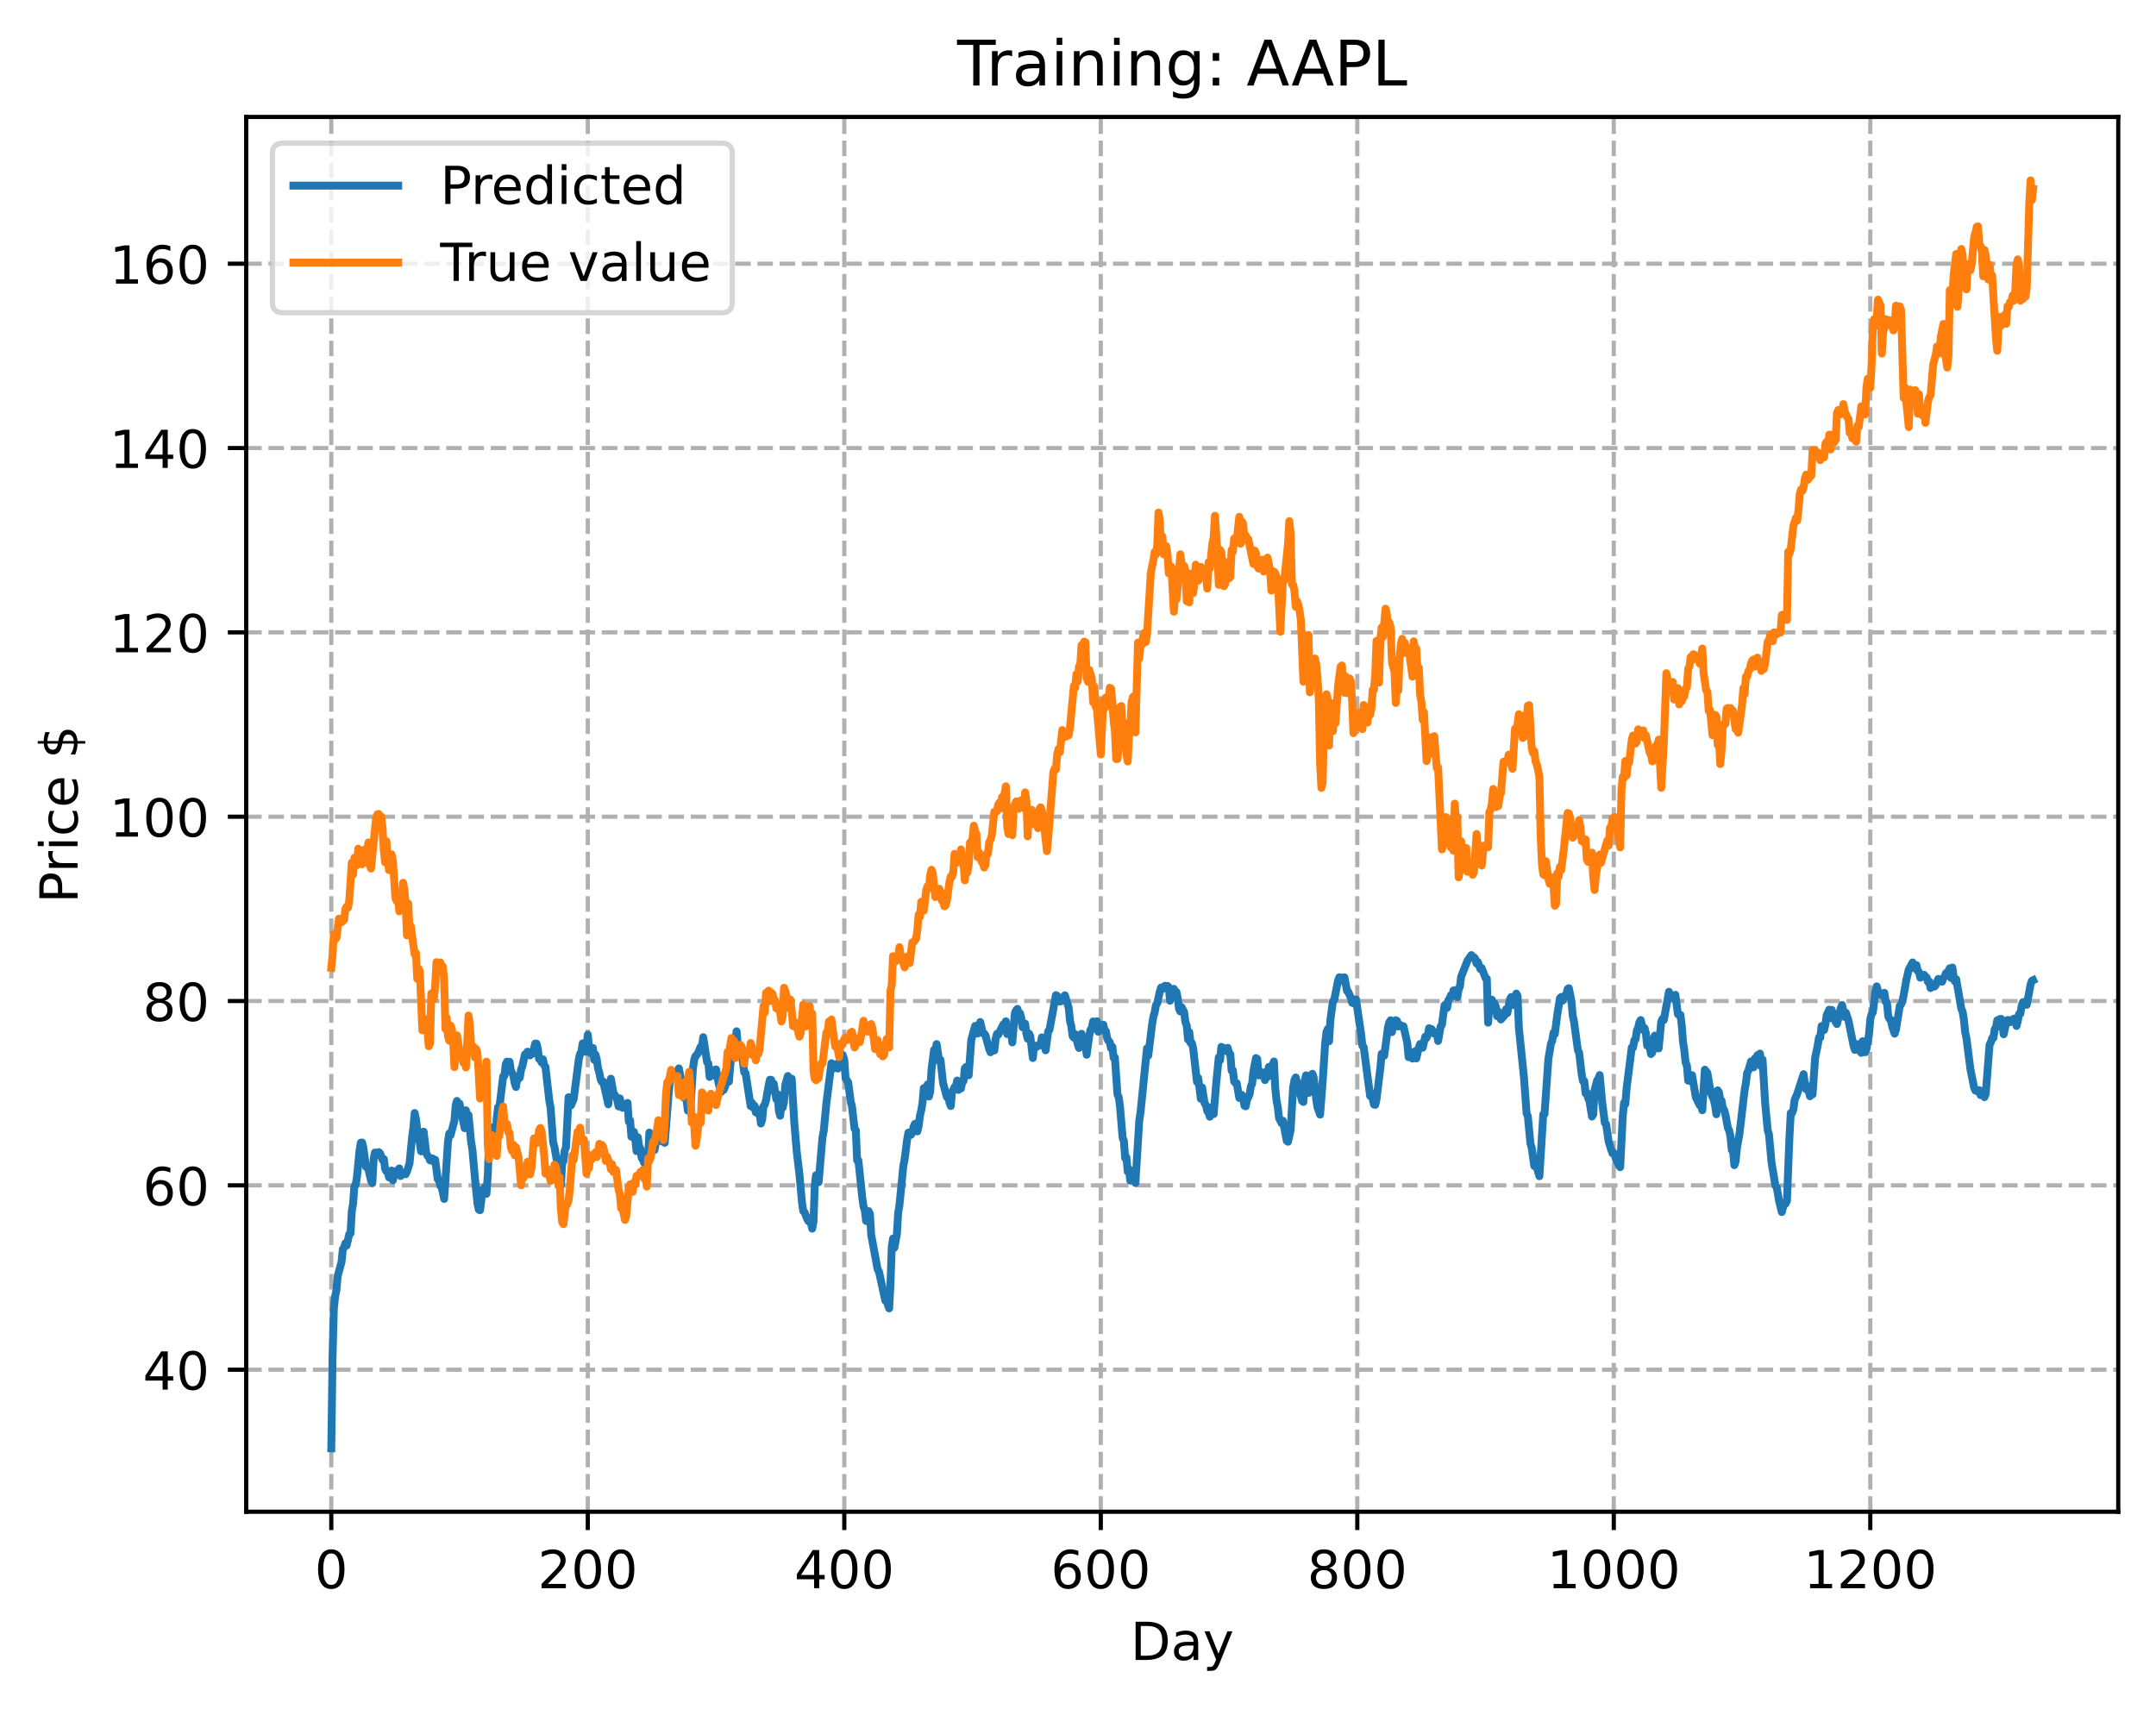 <?xml version="1.0" encoding="utf-8" standalone="no"?>
<!DOCTYPE svg PUBLIC "-//W3C//DTD SVG 1.1//EN"
  "http://www.w3.org/Graphics/SVG/1.1/DTD/svg11.dtd">
<!-- Created with matplotlib (https://matplotlib.org/) -->
<svg height="325.986pt" version="1.1" viewBox="0 0 411.286 325.986" width="411.286pt" xmlns="http://www.w3.org/2000/svg" xmlns:xlink="http://www.w3.org/1999/xlink">
 <defs>
  <style type="text/css">
*{stroke-linecap:butt;stroke-linejoin:round;}
  </style>
 </defs>
 <g id="figure_1">
  <g id="patch_1">
   <path d="M 0 325.986 
L 411.286 325.986 
L 411.286 0 
L 0 0 
z
" style="fill:#ffffff;"/>
  </g>
  <g id="axes_1">
   <g id="patch_2">
    <path d="M 46.966 288.43 
L 404.086 288.43 
L 404.086 22.318 
L 46.966 22.318 
z
" style="fill:#ffffff;"/>
   </g>
   <g id="matplotlib.axis_1">
    <g id="xtick_1">
     <g id="line2d_1">
      <path clip-path="url(#pf0b165722a)" d="M 63.198 288.43 
L 63.198 22.318 
" style="fill:none;stroke:#b0b0b0;stroke-dasharray:2.96,1.28;stroke-dashoffset:0;stroke-width:0.8;"/>
     </g>
     <g id="line2d_2">
      <defs>
       <path d="M 0 0 
L 0 3.5 
" id="m856af50ce2" style="stroke:#000000;stroke-width:0.8;"/>
      </defs>
      <g>
       <use style="stroke:#000000;stroke-width:0.8;" x="63.198" xlink:href="#m856af50ce2" y="288.43"/>
      </g>
     </g>
     <g id="text_1">
      <!-- 0 -->
      <defs>
       <path d="M 31.781 66.406 
Q 24.172 66.406 20.328 58.906 
Q 16.5 51.422 16.5 36.375 
Q 16.5 21.391 20.328 13.891 
Q 24.172 6.391 31.781 6.391 
Q 39.453 6.391 43.281 13.891 
Q 47.125 21.391 47.125 36.375 
Q 47.125 51.422 43.281 58.906 
Q 39.453 66.406 31.781 66.406 
z
M 31.781 74.219 
Q 44.047 74.219 50.516 64.516 
Q 56.984 54.828 56.984 36.375 
Q 56.984 17.969 50.516 8.266 
Q 44.047 -1.422 31.781 -1.422 
Q 19.531 -1.422 13.062 8.266 
Q 6.594 17.969 6.594 36.375 
Q 6.594 54.828 13.062 64.516 
Q 19.531 74.219 31.781 74.219 
z
" id="DejaVuSans-48"/>
      </defs>
      <g transform="translate(60.017 303.029)scale(0.1 -0.1)">
       <use xlink:href="#DejaVuSans-48"/>
      </g>
     </g>
    </g>
    <g id="xtick_2">
     <g id="line2d_3">
      <path clip-path="url(#pf0b165722a)" d="M 112.129 288.43 
L 112.129 22.318 
" style="fill:none;stroke:#b0b0b0;stroke-dasharray:2.96,1.28;stroke-dashoffset:0;stroke-width:0.8;"/>
     </g>
     <g id="line2d_4">
      <g>
       <use style="stroke:#000000;stroke-width:0.8;" x="112.129" xlink:href="#m856af50ce2" y="288.43"/>
      </g>
     </g>
     <g id="text_2">
      <!-- 200 -->
      <defs>
       <path d="M 19.188 8.297 
L 53.609 8.297 
L 53.609 0 
L 7.328 0 
L 7.328 8.297 
Q 12.938 14.109 22.625 23.891 
Q 32.328 33.688 34.812 36.531 
Q 39.547 41.844 41.422 45.531 
Q 43.312 49.219 43.312 52.781 
Q 43.312 58.594 39.234 62.25 
Q 35.156 65.922 28.609 65.922 
Q 23.969 65.922 18.812 64.312 
Q 13.672 62.703 7.812 59.422 
L 7.812 69.391 
Q 13.766 71.781 18.938 73 
Q 24.125 74.219 28.422 74.219 
Q 39.75 74.219 46.484 68.547 
Q 53.219 62.891 53.219 53.422 
Q 53.219 48.922 51.531 44.891 
Q 49.859 40.875 45.406 35.406 
Q 44.188 33.984 37.641 27.219 
Q 31.109 20.453 19.188 8.297 
z
" id="DejaVuSans-50"/>
      </defs>
      <g transform="translate(102.585 303.029)scale(0.1 -0.1)">
       <use xlink:href="#DejaVuSans-50"/>
       <use x="63.623" xlink:href="#DejaVuSans-48"/>
       <use x="127.246" xlink:href="#DejaVuSans-48"/>
      </g>
     </g>
    </g>
    <g id="xtick_3">
     <g id="line2d_5">
      <path clip-path="url(#pf0b165722a)" d="M 161.06 288.43 
L 161.06 22.318 
" style="fill:none;stroke:#b0b0b0;stroke-dasharray:2.96,1.28;stroke-dashoffset:0;stroke-width:0.8;"/>
     </g>
     <g id="line2d_6">
      <g>
       <use style="stroke:#000000;stroke-width:0.8;" x="161.06" xlink:href="#m856af50ce2" y="288.43"/>
      </g>
     </g>
     <g id="text_3">
      <!-- 400 -->
      <defs>
       <path d="M 37.797 64.312 
L 12.891 25.391 
L 37.797 25.391 
z
M 35.203 72.906 
L 47.609 72.906 
L 47.609 25.391 
L 58.016 25.391 
L 58.016 17.188 
L 47.609 17.188 
L 47.609 0 
L 37.797 0 
L 37.797 17.188 
L 4.891 17.188 
L 4.891 26.703 
z
" id="DejaVuSans-52"/>
      </defs>
      <g transform="translate(151.516 303.029)scale(0.1 -0.1)">
       <use xlink:href="#DejaVuSans-52"/>
       <use x="63.623" xlink:href="#DejaVuSans-48"/>
       <use x="127.246" xlink:href="#DejaVuSans-48"/>
      </g>
     </g>
    </g>
    <g id="xtick_4">
     <g id="line2d_7">
      <path clip-path="url(#pf0b165722a)" d="M 209.99 288.43 
L 209.99 22.318 
" style="fill:none;stroke:#b0b0b0;stroke-dasharray:2.96,1.28;stroke-dashoffset:0;stroke-width:0.8;"/>
     </g>
     <g id="line2d_8">
      <g>
       <use style="stroke:#000000;stroke-width:0.8;" x="209.99" xlink:href="#m856af50ce2" y="288.43"/>
      </g>
     </g>
     <g id="text_4">
      <!-- 600 -->
      <defs>
       <path d="M 33.016 40.375 
Q 26.375 40.375 22.484 35.828 
Q 18.609 31.297 18.609 23.391 
Q 18.609 15.531 22.484 10.953 
Q 26.375 6.391 33.016 6.391 
Q 39.656 6.391 43.531 10.953 
Q 47.406 15.531 47.406 23.391 
Q 47.406 31.297 43.531 35.828 
Q 39.656 40.375 33.016 40.375 
z
M 52.594 71.297 
L 52.594 62.312 
Q 48.875 64.062 45.094 64.984 
Q 41.312 65.922 37.594 65.922 
Q 27.828 65.922 22.672 59.328 
Q 17.531 52.734 16.797 39.406 
Q 19.672 43.656 24.016 45.922 
Q 28.375 48.188 33.594 48.188 
Q 44.578 48.188 50.953 41.516 
Q 57.328 34.859 57.328 23.391 
Q 57.328 12.156 50.688 5.359 
Q 44.047 -1.422 33.016 -1.422 
Q 20.359 -1.422 13.672 8.266 
Q 6.984 17.969 6.984 36.375 
Q 6.984 53.656 15.188 63.938 
Q 23.391 74.219 37.203 74.219 
Q 40.922 74.219 44.703 73.484 
Q 48.484 72.75 52.594 71.297 
z
" id="DejaVuSans-54"/>
      </defs>
      <g transform="translate(200.446 303.029)scale(0.1 -0.1)">
       <use xlink:href="#DejaVuSans-54"/>
       <use x="63.623" xlink:href="#DejaVuSans-48"/>
       <use x="127.246" xlink:href="#DejaVuSans-48"/>
      </g>
     </g>
    </g>
    <g id="xtick_5">
     <g id="line2d_9">
      <path clip-path="url(#pf0b165722a)" d="M 258.921 288.43 
L 258.921 22.318 
" style="fill:none;stroke:#b0b0b0;stroke-dasharray:2.96,1.28;stroke-dashoffset:0;stroke-width:0.8;"/>
     </g>
     <g id="line2d_10">
      <g>
       <use style="stroke:#000000;stroke-width:0.8;" x="258.921" xlink:href="#m856af50ce2" y="288.43"/>
      </g>
     </g>
     <g id="text_5">
      <!-- 800 -->
      <defs>
       <path d="M 31.781 34.625 
Q 24.75 34.625 20.719 30.859 
Q 16.703 27.094 16.703 20.516 
Q 16.703 13.922 20.719 10.156 
Q 24.75 6.391 31.781 6.391 
Q 38.812 6.391 42.859 10.172 
Q 46.922 13.969 46.922 20.516 
Q 46.922 27.094 42.891 30.859 
Q 38.875 34.625 31.781 34.625 
z
M 21.922 38.812 
Q 15.578 40.375 12.031 44.719 
Q 8.5 49.078 8.5 55.328 
Q 8.5 64.062 14.719 69.141 
Q 20.953 74.219 31.781 74.219 
Q 42.672 74.219 48.875 69.141 
Q 55.078 64.062 55.078 55.328 
Q 55.078 49.078 51.531 44.719 
Q 48 40.375 41.703 38.812 
Q 48.828 37.156 52.797 32.312 
Q 56.781 27.484 56.781 20.516 
Q 56.781 9.906 50.312 4.234 
Q 43.844 -1.422 31.781 -1.422 
Q 19.734 -1.422 13.25 4.234 
Q 6.781 9.906 6.781 20.516 
Q 6.781 27.484 10.781 32.312 
Q 14.797 37.156 21.922 38.812 
z
M 18.312 54.391 
Q 18.312 48.734 21.844 45.562 
Q 25.391 42.391 31.781 42.391 
Q 38.141 42.391 41.719 45.562 
Q 45.312 48.734 45.312 54.391 
Q 45.312 60.062 41.719 63.234 
Q 38.141 66.406 31.781 66.406 
Q 25.391 66.406 21.844 63.234 
Q 18.312 60.062 18.312 54.391 
z
" id="DejaVuSans-56"/>
      </defs>
      <g transform="translate(249.377 303.029)scale(0.1 -0.1)">
       <use xlink:href="#DejaVuSans-56"/>
       <use x="63.623" xlink:href="#DejaVuSans-48"/>
       <use x="127.246" xlink:href="#DejaVuSans-48"/>
      </g>
     </g>
    </g>
    <g id="xtick_6">
     <g id="line2d_11">
      <path clip-path="url(#pf0b165722a)" d="M 307.851 288.43 
L 307.851 22.318 
" style="fill:none;stroke:#b0b0b0;stroke-dasharray:2.96,1.28;stroke-dashoffset:0;stroke-width:0.8;"/>
     </g>
     <g id="line2d_12">
      <g>
       <use style="stroke:#000000;stroke-width:0.8;" x="307.851" xlink:href="#m856af50ce2" y="288.43"/>
      </g>
     </g>
     <g id="text_6">
      <!-- 1000 -->
      <defs>
       <path d="M 12.406 8.297 
L 28.516 8.297 
L 28.516 63.922 
L 10.984 60.406 
L 10.984 69.391 
L 28.422 72.906 
L 38.281 72.906 
L 38.281 8.297 
L 54.391 8.297 
L 54.391 0 
L 12.406 0 
z
" id="DejaVuSans-49"/>
      </defs>
      <g transform="translate(295.126 303.029)scale(0.1 -0.1)">
       <use xlink:href="#DejaVuSans-49"/>
       <use x="63.623" xlink:href="#DejaVuSans-48"/>
       <use x="127.246" xlink:href="#DejaVuSans-48"/>
       <use x="190.869" xlink:href="#DejaVuSans-48"/>
      </g>
     </g>
    </g>
    <g id="xtick_7">
     <g id="line2d_13">
      <path clip-path="url(#pf0b165722a)" d="M 356.782 288.43 
L 356.782 22.318 
" style="fill:none;stroke:#b0b0b0;stroke-dasharray:2.96,1.28;stroke-dashoffset:0;stroke-width:0.8;"/>
     </g>
     <g id="line2d_14">
      <g>
       <use style="stroke:#000000;stroke-width:0.8;" x="356.782" xlink:href="#m856af50ce2" y="288.43"/>
      </g>
     </g>
     <g id="text_7">
      <!-- 1200 -->
      <g transform="translate(344.057 303.029)scale(0.1 -0.1)">
       <use xlink:href="#DejaVuSans-49"/>
       <use x="63.623" xlink:href="#DejaVuSans-50"/>
       <use x="127.246" xlink:href="#DejaVuSans-48"/>
       <use x="190.869" xlink:href="#DejaVuSans-48"/>
      </g>
     </g>
    </g>
    <g id="text_8">
     <!-- Day -->
     <defs>
      <path d="M 19.672 64.797 
L 19.672 8.109 
L 31.594 8.109 
Q 46.688 8.109 53.688 14.938 
Q 60.688 21.781 60.688 36.531 
Q 60.688 51.172 53.688 57.984 
Q 46.688 64.797 31.594 64.797 
z
M 9.812 72.906 
L 30.078 72.906 
Q 51.266 72.906 61.172 64.094 
Q 71.094 55.281 71.094 36.531 
Q 71.094 17.672 61.125 8.828 
Q 51.172 0 30.078 0 
L 9.812 0 
z
" id="DejaVuSans-68"/>
      <path d="M 34.281 27.484 
Q 23.391 27.484 19.188 25 
Q 14.984 22.516 14.984 16.5 
Q 14.984 11.719 18.141 8.906 
Q 21.297 6.109 26.703 6.109 
Q 34.188 6.109 38.703 11.406 
Q 43.219 16.703 43.219 25.484 
L 43.219 27.484 
z
M 52.203 31.203 
L 52.203 0 
L 43.219 0 
L 43.219 8.297 
Q 40.141 3.328 35.547 0.953 
Q 30.953 -1.422 24.312 -1.422 
Q 15.922 -1.422 10.953 3.297 
Q 6 8.016 6 15.922 
Q 6 25.141 12.172 29.828 
Q 18.359 34.516 30.609 34.516 
L 43.219 34.516 
L 43.219 35.406 
Q 43.219 41.609 39.141 45 
Q 35.062 48.391 27.688 48.391 
Q 23 48.391 18.547 47.266 
Q 14.109 46.141 10.016 43.891 
L 10.016 52.203 
Q 14.938 54.109 19.578 55.047 
Q 24.219 56 28.609 56 
Q 40.484 56 46.344 49.844 
Q 52.203 43.703 52.203 31.203 
z
" id="DejaVuSans-97"/>
      <path d="M 32.172 -5.078 
Q 28.375 -14.844 24.75 -17.812 
Q 21.141 -20.797 15.094 -20.797 
L 7.906 -20.797 
L 7.906 -13.281 
L 13.188 -13.281 
Q 16.891 -13.281 18.938 -11.516 
Q 21 -9.766 23.484 -3.219 
L 25.094 0.875 
L 2.984 54.688 
L 12.5 54.688 
L 29.594 11.922 
L 46.688 54.688 
L 56.203 54.688 
z
" id="DejaVuSans-121"/>
     </defs>
     <g transform="translate(215.652 316.707)scale(0.1 -0.1)">
      <use xlink:href="#DejaVuSans-68"/>
      <use x="77.002" xlink:href="#DejaVuSans-97"/>
      <use x="138.281" xlink:href="#DejaVuSans-121"/>
     </g>
    </g>
   </g>
   <g id="matplotlib.axis_2">
    <g id="ytick_1">
     <g id="line2d_15">
      <path clip-path="url(#pf0b165722a)" d="M 46.966 261.33 
L 404.086 261.33 
" style="fill:none;stroke:#b0b0b0;stroke-dasharray:2.96,1.28;stroke-dashoffset:0;stroke-width:0.8;"/>
     </g>
     <g id="line2d_16">
      <defs>
       <path d="M 0 0 
L -3.5 0 
" id="mfceedc74c1" style="stroke:#000000;stroke-width:0.8;"/>
      </defs>
      <g>
       <use style="stroke:#000000;stroke-width:0.8;" x="46.966" xlink:href="#mfceedc74c1" y="261.33"/>
      </g>
     </g>
     <g id="text_9">
      <!-- 40 -->
      <g transform="translate(27.241 265.129)scale(0.1 -0.1)">
       <use xlink:href="#DejaVuSans-52"/>
       <use x="63.623" xlink:href="#DejaVuSans-48"/>
      </g>
     </g>
    </g>
    <g id="ytick_2">
     <g id="line2d_17">
      <path clip-path="url(#pf0b165722a)" d="M 46.966 226.16 
L 404.086 226.16 
" style="fill:none;stroke:#b0b0b0;stroke-dasharray:2.96,1.28;stroke-dashoffset:0;stroke-width:0.8;"/>
     </g>
     <g id="line2d_18">
      <g>
       <use style="stroke:#000000;stroke-width:0.8;" x="46.966" xlink:href="#mfceedc74c1" y="226.16"/>
      </g>
     </g>
     <g id="text_10">
      <!-- 60 -->
      <g transform="translate(27.241 229.959)scale(0.1 -0.1)">
       <use xlink:href="#DejaVuSans-54"/>
       <use x="63.623" xlink:href="#DejaVuSans-48"/>
      </g>
     </g>
    </g>
    <g id="ytick_3">
     <g id="line2d_19">
      <path clip-path="url(#pf0b165722a)" d="M 46.966 190.99 
L 404.086 190.99 
" style="fill:none;stroke:#b0b0b0;stroke-dasharray:2.96,1.28;stroke-dashoffset:0;stroke-width:0.8;"/>
     </g>
     <g id="line2d_20">
      <g>
       <use style="stroke:#000000;stroke-width:0.8;" x="46.966" xlink:href="#mfceedc74c1" y="190.99"/>
      </g>
     </g>
     <g id="text_11">
      <!-- 80 -->
      <g transform="translate(27.241 194.79)scale(0.1 -0.1)">
       <use xlink:href="#DejaVuSans-56"/>
       <use x="63.623" xlink:href="#DejaVuSans-48"/>
      </g>
     </g>
    </g>
    <g id="ytick_4">
     <g id="line2d_21">
      <path clip-path="url(#pf0b165722a)" d="M 46.966 155.821 
L 404.086 155.821 
" style="fill:none;stroke:#b0b0b0;stroke-dasharray:2.96,1.28;stroke-dashoffset:0;stroke-width:0.8;"/>
     </g>
     <g id="line2d_22">
      <g>
       <use style="stroke:#000000;stroke-width:0.8;" x="46.966" xlink:href="#mfceedc74c1" y="155.821"/>
      </g>
     </g>
     <g id="text_12">
      <!-- 100 -->
      <g transform="translate(20.878 159.62)scale(0.1 -0.1)">
       <use xlink:href="#DejaVuSans-49"/>
       <use x="63.623" xlink:href="#DejaVuSans-48"/>
       <use x="127.246" xlink:href="#DejaVuSans-48"/>
      </g>
     </g>
    </g>
    <g id="ytick_5">
     <g id="line2d_23">
      <path clip-path="url(#pf0b165722a)" d="M 46.966 120.651 
L 404.086 120.651 
" style="fill:none;stroke:#b0b0b0;stroke-dasharray:2.96,1.28;stroke-dashoffset:0;stroke-width:0.8;"/>
     </g>
     <g id="line2d_24">
      <g>
       <use style="stroke:#000000;stroke-width:0.8;" x="46.966" xlink:href="#mfceedc74c1" y="120.651"/>
      </g>
     </g>
     <g id="text_13">
      <!-- 120 -->
      <g transform="translate(20.878 124.45)scale(0.1 -0.1)">
       <use xlink:href="#DejaVuSans-49"/>
       <use x="63.623" xlink:href="#DejaVuSans-50"/>
       <use x="127.246" xlink:href="#DejaVuSans-48"/>
      </g>
     </g>
    </g>
    <g id="ytick_6">
     <g id="line2d_25">
      <path clip-path="url(#pf0b165722a)" d="M 46.966 85.481 
L 404.086 85.481 
" style="fill:none;stroke:#b0b0b0;stroke-dasharray:2.96,1.28;stroke-dashoffset:0;stroke-width:0.8;"/>
     </g>
     <g id="line2d_26">
      <g>
       <use style="stroke:#000000;stroke-width:0.8;" x="46.966" xlink:href="#mfceedc74c1" y="85.481"/>
      </g>
     </g>
     <g id="text_14">
      <!-- 140 -->
      <g transform="translate(20.878 89.28)scale(0.1 -0.1)">
       <use xlink:href="#DejaVuSans-49"/>
       <use x="63.623" xlink:href="#DejaVuSans-52"/>
       <use x="127.246" xlink:href="#DejaVuSans-48"/>
      </g>
     </g>
    </g>
    <g id="ytick_7">
     <g id="line2d_27">
      <path clip-path="url(#pf0b165722a)" d="M 46.966 50.311 
L 404.086 50.311 
" style="fill:none;stroke:#b0b0b0;stroke-dasharray:2.96,1.28;stroke-dashoffset:0;stroke-width:0.8;"/>
     </g>
     <g id="line2d_28">
      <g>
       <use style="stroke:#000000;stroke-width:0.8;" x="46.966" xlink:href="#mfceedc74c1" y="50.311"/>
      </g>
     </g>
     <g id="text_15">
      <!-- 160 -->
      <g transform="translate(20.878 54.11)scale(0.1 -0.1)">
       <use xlink:href="#DejaVuSans-49"/>
       <use x="63.623" xlink:href="#DejaVuSans-54"/>
       <use x="127.246" xlink:href="#DejaVuSans-48"/>
      </g>
     </g>
    </g>
    <g id="text_16">
     <!-- Price $ -->
     <defs>
      <path d="M 19.672 64.797 
L 19.672 37.406 
L 32.078 37.406 
Q 38.969 37.406 42.719 40.969 
Q 46.484 44.531 46.484 51.125 
Q 46.484 57.672 42.719 61.234 
Q 38.969 64.797 32.078 64.797 
z
M 9.812 72.906 
L 32.078 72.906 
Q 44.344 72.906 50.609 67.359 
Q 56.891 61.812 56.891 51.125 
Q 56.891 40.328 50.609 34.812 
Q 44.344 29.297 32.078 29.297 
L 19.672 29.297 
L 19.672 0 
L 9.812 0 
z
" id="DejaVuSans-80"/>
      <path d="M 41.109 46.297 
Q 39.594 47.172 37.812 47.578 
Q 36.031 48 33.891 48 
Q 26.266 48 22.188 43.047 
Q 18.109 38.094 18.109 28.812 
L 18.109 0 
L 9.078 0 
L 9.078 54.688 
L 18.109 54.688 
L 18.109 46.188 
Q 20.953 51.172 25.484 53.578 
Q 30.031 56 36.531 56 
Q 37.453 56 38.578 55.875 
Q 39.703 55.766 41.062 55.516 
z
" id="DejaVuSans-114"/>
      <path d="M 9.422 54.688 
L 18.406 54.688 
L 18.406 0 
L 9.422 0 
z
M 9.422 75.984 
L 18.406 75.984 
L 18.406 64.594 
L 9.422 64.594 
z
" id="DejaVuSans-105"/>
      <path d="M 48.781 52.594 
L 48.781 44.188 
Q 44.969 46.297 41.141 47.344 
Q 37.312 48.391 33.406 48.391 
Q 24.656 48.391 19.812 42.844 
Q 14.984 37.312 14.984 27.297 
Q 14.984 17.281 19.812 11.734 
Q 24.656 6.203 33.406 6.203 
Q 37.312 6.203 41.141 7.25 
Q 44.969 8.297 48.781 10.406 
L 48.781 2.094 
Q 45.016 0.344 40.984 -0.531 
Q 36.969 -1.422 32.422 -1.422 
Q 20.062 -1.422 12.781 6.344 
Q 5.516 14.109 5.516 27.297 
Q 5.516 40.672 12.859 48.328 
Q 20.219 56 33.016 56 
Q 37.156 56 41.109 55.141 
Q 45.062 54.297 48.781 52.594 
z
" id="DejaVuSans-99"/>
      <path d="M 56.203 29.594 
L 56.203 25.203 
L 14.891 25.203 
Q 15.484 15.922 20.484 11.062 
Q 25.484 6.203 34.422 6.203 
Q 39.594 6.203 44.453 7.469 
Q 49.312 8.734 54.109 11.281 
L 54.109 2.781 
Q 49.266 0.734 44.188 -0.344 
Q 39.109 -1.422 33.891 -1.422 
Q 20.797 -1.422 13.156 6.188 
Q 5.516 13.812 5.516 26.812 
Q 5.516 40.234 12.766 48.109 
Q 20.016 56 32.328 56 
Q 43.359 56 49.781 48.891 
Q 56.203 41.797 56.203 29.594 
z
M 47.219 32.234 
Q 47.125 39.594 43.094 43.984 
Q 39.062 48.391 32.422 48.391 
Q 24.906 48.391 20.391 44.141 
Q 15.875 39.891 15.188 32.172 
z
" id="DejaVuSans-101"/>
      <path id="DejaVuSans-32"/>
      <path d="M 33.797 -14.703 
L 28.906 -14.703 
L 28.859 0 
Q 23.734 0.094 18.609 1.188 
Q 13.484 2.297 8.297 4.5 
L 8.297 13.281 
Q 13.281 10.156 18.375 8.562 
Q 23.484 6.984 28.906 6.938 
L 28.906 29.203 
Q 18.109 30.953 13.203 35.156 
Q 8.297 39.359 8.297 46.688 
Q 8.297 54.641 13.625 59.219 
Q 18.953 63.812 28.906 64.5 
L 28.906 75.984 
L 33.797 75.984 
L 33.797 64.656 
Q 38.328 64.453 42.578 63.688 
Q 46.828 62.938 50.875 61.625 
L 50.875 53.078 
Q 46.828 55.125 42.547 56.25 
Q 38.281 57.375 33.797 57.562 
L 33.797 36.719 
Q 44.875 35.016 50.094 30.609 
Q 55.328 26.219 55.328 18.609 
Q 55.328 10.359 49.781 5.594 
Q 44.234 0.828 33.797 0.094 
z
M 28.906 37.594 
L 28.906 57.625 
Q 23.25 56.984 20.266 54.391 
Q 17.281 51.812 17.281 47.516 
Q 17.281 43.312 20.031 40.969 
Q 22.797 38.625 28.906 37.594 
z
M 33.797 28.219 
L 33.797 7.078 
Q 39.984 7.906 43.141 10.594 
Q 46.297 13.281 46.297 17.672 
Q 46.297 21.969 43.281 24.5 
Q 40.281 27.047 33.797 28.219 
z
" id="DejaVuSans-36"/>
     </defs>
     <g transform="translate(14.798 172.342)rotate(-90)scale(0.1 -0.1)">
      <use xlink:href="#DejaVuSans-80"/>
      <use x="58.553" xlink:href="#DejaVuSans-114"/>
      <use x="99.666" xlink:href="#DejaVuSans-105"/>
      <use x="127.449" xlink:href="#DejaVuSans-99"/>
      <use x="182.43" xlink:href="#DejaVuSans-101"/>
      <use x="243.953" xlink:href="#DejaVuSans-32"/>
      <use x="275.74" xlink:href="#DejaVuSans-36"/>
     </g>
    </g>
   </g>
   <g id="line2d_29">
    <path clip-path="url(#pf0b165722a)" d="M 63.198 276.334 
L 63.443 258.718 
L 63.688 249.686 
L 63.932 247.328 
L 64.177 246.117 
L 64.422 243.464 
L 65.156 240.763 
L 65.4 238.335 
L 65.645 237.975 
L 65.89 237.194 
L 66.134 237.631 
L 66.623 235.461 
L 66.868 235.303 
L 67.113 231.057 
L 67.357 229.654 
L 67.602 226.297 
L 67.847 226.041 
L 68.091 224.588 
L 68.581 219.515 
L 68.825 218.02 
L 69.07 217.982 
L 69.315 218.954 
L 69.804 222.615 
L 70.049 222.473 
L 70.293 223.164 
L 70.783 225.268 
L 71.027 225.736 
L 71.272 221.191 
L 71.517 219.9 
L 72.006 219.986 
L 72.251 219.816 
L 72.495 220.025 
L 72.984 221.314 
L 73.229 221.151 
L 73.474 223.055 
L 73.718 223.497 
L 73.963 223.501 
L 74.208 224.644 
L 74.452 224.22 
L 74.697 223.339 
L 74.942 225.204 
L 75.186 224.062 
L 75.431 223.94 
L 75.676 223.353 
L 75.92 223.373 
L 76.165 222.929 
L 76.41 224.387 
L 76.654 224.097 
L 76.899 224.066 
L 77.144 223.88 
L 77.388 224.035 
L 77.633 223.541 
L 78.122 221.961 
L 78.611 216.978 
L 78.856 215.165 
L 79.101 212.359 
L 79.345 213.437 
L 79.59 215.499 
L 79.835 216.484 
L 80.324 219.666 
L 80.813 215.908 
L 81.303 219.971 
L 81.547 220.52 
L 81.792 220.718 
L 82.037 221.399 
L 82.526 221.032 
L 82.771 221.689 
L 83.015 221.273 
L 83.505 224.993 
L 83.749 225.107 
L 83.994 226.258 
L 84.239 226.408 
L 84.728 228.749 
L 85.462 217.78 
L 85.706 216.257 
L 85.951 216.592 
L 86.685 213.828 
L 86.93 210.875 
L 87.174 210.05 
L 87.419 210.796 
L 87.664 210.555 
L 88.398 214.097 
L 88.642 215.254 
L 88.887 211.841 
L 89.132 213.461 
L 89.376 212.742 
L 89.866 217.865 
L 90.11 219.294 
L 90.599 224.767 
L 91.089 229.659 
L 91.333 230.792 
L 91.578 230.901 
L 92.067 226.989 
L 92.312 227.318 
L 92.557 226.418 
L 92.801 227.772 
L 93.046 224.256 
L 93.291 217.977 
L 93.535 215.037 
L 93.78 215.654 
L 94.025 215.396 
L 94.269 216.367 
L 94.514 217.984 
L 94.759 213.404 
L 95.003 211.268 
L 95.248 211.445 
L 95.982 205.367 
L 96.227 205.259 
L 96.471 203.084 
L 96.716 202.545 
L 96.96 203.575 
L 97.205 202.572 
L 97.45 204.248 
L 97.939 205.186 
L 98.184 206.688 
L 98.428 207.396 
L 98.673 205.734 
L 98.918 205.858 
L 99.162 205.611 
L 99.407 204.022 
L 99.652 203.423 
L 100.141 201.176 
L 100.386 201.054 
L 100.63 200.658 
L 100.875 200.885 
L 101.12 201.364 
L 101.364 200.853 
L 101.609 201.031 
L 102.098 199.105 
L 102.343 199.108 
L 102.587 200.047 
L 102.832 202.037 
L 103.077 202.13 
L 103.321 202.706 
L 103.566 202.109 
L 103.811 203.247 
L 104.055 203.54 
L 104.789 210.035 
L 105.034 211.329 
L 105.523 217.973 
L 105.768 218.808 
L 106.257 221.679 
L 106.991 226.26 
L 107.236 222.059 
L 107.481 221.514 
L 107.725 219.555 
L 107.97 218.903 
L 108.459 209.341 
L 108.704 211.015 
L 108.948 210.87 
L 109.438 209.693 
L 110.416 202.095 
L 110.661 201.045 
L 110.906 200.723 
L 111.15 199.066 
L 111.395 199.178 
L 111.64 200.669 
L 111.884 199.534 
L 112.129 197.402 
L 112.374 199.876 
L 112.618 200.895 
L 112.863 200.24 
L 113.108 199.941 
L 113.352 202.219 
L 113.597 201.218 
L 113.842 202.16 
L 114.086 203.858 
L 114.331 204.675 
L 114.575 205.957 
L 114.82 206.419 
L 115.065 206.343 
L 116.043 210.7 
L 116.288 207.222 
L 116.533 205.806 
L 117.022 208.522 
L 117.511 209.264 
L 117.756 209.921 
L 118.001 211.1 
L 118.245 209.57 
L 118.735 211.36 
L 118.979 210.759 
L 119.224 211.353 
L 119.713 210.422 
L 119.958 214.03 
L 120.203 213.769 
L 120.447 216.878 
L 120.692 216.039 
L 120.936 215.952 
L 121.181 217.284 
L 121.426 219.635 
L 121.67 216.966 
L 121.915 218.709 
L 122.16 219.124 
L 122.404 220.921 
L 122.649 221.257 
L 122.894 221.903 
L 123.138 221.813 
L 123.383 223.381 
L 123.628 220.855 
L 123.872 216.089 
L 124.117 216.39 
L 124.362 218.076 
L 124.851 219.432 
L 125.096 218.091 
L 125.34 217.57 
L 125.585 217.688 
L 126.074 216.403 
L 126.319 217.79 
L 126.563 217.612 
L 126.808 218.05 
L 127.542 208.826 
L 127.787 206.286 
L 128.031 205.066 
L 128.276 204.921 
L 128.521 204.912 
L 128.765 205.294 
L 129.01 204.467 
L 129.255 204.444 
L 129.499 203.839 
L 130.233 207.719 
L 130.478 209.463 
L 130.723 208.899 
L 130.967 209.778 
L 131.212 211.893 
L 131.457 211.965 
L 131.701 211.562 
L 132.191 203.854 
L 132.435 202.163 
L 132.68 201.494 
L 132.924 201.271 
L 133.169 200.894 
L 133.658 199.709 
L 133.903 199.707 
L 134.148 197.887 
L 134.882 202.655 
L 135.126 202.907 
L 135.371 205.472 
L 135.616 204.037 
L 136.35 205.215 
L 136.594 204.032 
L 137.084 206.717 
L 137.573 208.33 
L 137.818 207.252 
L 138.062 207.943 
L 138.307 207.327 
L 138.796 205.594 
L 139.041 206.386 
L 139.53 200.923 
L 139.775 199.357 
L 140.019 199.96 
L 140.264 198.965 
L 140.509 196.764 
L 140.753 199.416 
L 141.243 199.947 
L 141.487 200.967 
L 141.977 204.596 
L 142.221 204.724 
L 143.2 211.031 
L 143.445 210.398 
L 143.689 211.34 
L 143.934 210.954 
L 144.178 212.232 
L 144.423 211.627 
L 144.668 212.553 
L 144.912 212.449 
L 145.157 214.363 
L 145.402 213.575 
L 145.646 211.065 
L 145.891 210.769 
L 146.136 209.915 
L 146.625 207.086 
L 146.87 206.007 
L 147.114 206.028 
L 147.359 208.054 
L 147.604 206.764 
L 148.093 209.718 
L 148.338 208.776 
L 148.582 211.963 
L 148.827 212.879 
L 149.072 210.492 
L 149.316 211.337 
L 149.561 210.156 
L 149.806 206.987 
L 150.295 205.294 
L 150.539 206.13 
L 150.784 207.768 
L 151.029 205.813 
L 151.518 214.118 
L 152.007 219.899 
L 152.497 223.989 
L 152.986 229.377 
L 153.231 231.077 
L 153.475 231.275 
L 153.965 232.547 
L 154.209 232.986 
L 154.454 232.855 
L 154.699 233.434 
L 154.943 234.418 
L 155.188 233.042 
L 155.433 226.095 
L 155.677 224.226 
L 155.922 224.521 
L 156.166 225.557 
L 156.656 219.784 
L 156.9 216.982 
L 157.145 215.748 
L 157.634 210.565 
L 158.613 202.847 
L 158.858 203.667 
L 159.102 203.811 
L 159.347 203.059 
L 159.592 203.723 
L 159.836 203.874 
L 160.081 203.425 
L 160.326 201.803 
L 160.57 201.135 
L 160.815 201.463 
L 161.06 202.2 
L 161.304 205.754 
L 161.794 206.482 
L 162.283 210.155 
L 162.527 211.115 
L 163.017 215.346 
L 163.261 215.645 
L 163.506 221.395 
L 163.751 221.41 
L 164.485 228.468 
L 164.729 230.19 
L 164.974 230.925 
L 165.219 232.943 
L 165.463 233.009 
L 165.708 231.077 
L 165.953 231.652 
L 166.197 235.613 
L 167.421 242.205 
L 167.665 242.574 
L 168.644 247.061 
L 168.888 248.17 
L 169.133 247.684 
L 169.378 248.962 
L 169.622 249.636 
L 169.867 245.099 
L 170.112 237.925 
L 170.356 236.3 
L 170.601 238.08 
L 171.09 235.504 
L 171.335 231.425 
L 171.58 229.947 
L 172.314 222.536 
L 172.558 221.266 
L 173.048 217.415 
L 173.292 216.091 
L 173.782 216.518 
L 174.026 216.086 
L 174.271 214.983 
L 174.515 214.438 
L 174.76 214.343 
L 175.005 215.866 
L 175.249 214.829 
L 175.494 212.861 
L 175.739 211.868 
L 175.983 210.379 
L 176.228 207.593 
L 176.473 208.151 
L 176.962 206.896 
L 177.207 209.218 
L 177.451 208.228 
L 177.696 204.053 
L 178.185 200.311 
L 178.43 200.332 
L 178.675 199.202 
L 179.164 202.412 
L 179.409 202.191 
L 179.898 206.616 
L 180.632 209.323 
L 180.876 209.014 
L 181.121 210.348 
L 181.366 211.029 
L 181.61 208.453 
L 182.1 207.394 
L 182.344 207.279 
L 182.589 206.164 
L 182.834 207.954 
L 183.078 206.573 
L 183.323 207.681 
L 183.568 206.363 
L 183.812 206.244 
L 184.057 203.808 
L 184.302 203.56 
L 184.546 203.704 
L 184.791 205.158 
L 185.28 198.438 
L 186.014 195.748 
L 186.259 195.706 
L 186.503 197.189 
L 186.748 196.436 
L 186.993 194.992 
L 187.482 197.13 
L 187.727 197.173 
L 187.971 197.485 
L 188.705 200.164 
L 188.95 200.767 
L 189.195 199.535 
L 189.439 200.46 
L 189.684 200.42 
L 189.929 198.231 
L 190.173 197.266 
L 190.418 197.424 
L 191.397 195.453 
L 191.641 195.353 
L 191.886 194.855 
L 192.13 197.297 
L 192.375 196.097 
L 192.62 196.068 
L 192.864 196.644 
L 193.109 198.889 
L 193.598 193.319 
L 193.843 192.732 
L 194.088 192.489 
L 194.332 193.488 
L 194.577 193.317 
L 194.822 194.222 
L 195.066 196.002 
L 195.311 195.457 
L 195.556 195.307 
L 195.8 197.224 
L 196.045 198.183 
L 196.29 197.192 
L 196.534 197.653 
L 197.024 201.869 
L 197.268 199.5 
L 197.513 199.526 
L 197.758 199.754 
L 198.002 199.43 
L 198.491 199.449 
L 198.736 197.931 
L 198.981 198.034 
L 199.47 200.398 
L 199.959 196.763 
L 200.204 196.483 
L 201.427 189.864 
L 201.672 189.999 
L 201.917 190.343 
L 202.161 191.087 
L 202.406 191.035 
L 202.651 190.508 
L 202.895 190.333 
L 203.14 189.891 
L 203.874 192.29 
L 204.118 194.797 
L 204.363 195.761 
L 204.608 197.664 
L 204.852 197.981 
L 205.097 197.302 
L 205.586 199.185 
L 205.831 199.956 
L 206.076 198.119 
L 206.32 197.235 
L 206.565 199.429 
L 206.81 199.573 
L 207.054 199.402 
L 207.299 201.242 
L 207.788 197.593 
L 208.033 196.461 
L 208.278 196.172 
L 208.522 194.883 
L 208.767 196.233 
L 209.256 194.842 
L 209.501 196.847 
L 209.746 196.009 
L 209.99 196.278 
L 210.235 196.207 
L 210.479 195.512 
L 210.724 196.699 
L 210.969 196.758 
L 211.213 198.113 
L 211.458 198.616 
L 211.703 198.854 
L 211.947 200.02 
L 212.192 199.707 
L 212.437 201.815 
L 212.681 201.752 
L 213.171 208.831 
L 213.415 209.34 
L 213.66 211.147 
L 214.149 217.072 
L 214.394 217.664 
L 214.639 220.978 
L 214.883 220.825 
L 215.128 223.553 
L 215.373 223.091 
L 215.617 225.268 
L 215.862 224.248 
L 216.351 224.582 
L 216.596 225.706 
L 217.33 213.81 
L 217.574 212.203 
L 218.798 200.022 
L 219.042 201.411 
L 219.776 195.472 
L 220.021 193.963 
L 220.266 193.181 
L 220.51 191.78 
L 220.755 191.439 
L 221.244 189.198 
L 221.489 188.418 
L 221.734 188.724 
L 222.223 188.073 
L 222.467 188.197 
L 222.712 188.106 
L 222.957 188.341 
L 223.201 190.933 
L 223.691 188.834 
L 223.935 188.667 
L 224.18 189.329 
L 224.425 189.265 
L 224.669 190.456 
L 224.914 192.478 
L 225.159 192.988 
L 225.403 192.162 
L 225.893 193.115 
L 226.137 195.044 
L 226.382 195.64 
L 226.627 198.338 
L 226.871 196.912 
L 227.116 198.982 
L 227.361 198.992 
L 227.605 199.938 
L 228.339 206.428 
L 228.584 205.686 
L 229.073 209.652 
L 229.318 207.491 
L 229.807 210.542 
L 230.052 210.832 
L 230.296 211.985 
L 230.541 212.239 
L 230.786 213.069 
L 231.03 211.753 
L 231.275 211.189 
L 231.52 212.567 
L 232.009 206.689 
L 232.498 201.734 
L 232.743 202.292 
L 232.988 199.735 
L 233.232 200.071 
L 233.477 199.96 
L 233.722 200.398 
L 233.966 200.515 
L 234.211 199.923 
L 234.455 200.941 
L 234.7 201.122 
L 234.945 204.268 
L 235.189 204.216 
L 235.434 206.362 
L 235.679 206.622 
L 235.923 206.67 
L 236.413 209.492 
L 236.657 208.893 
L 236.902 208.902 
L 237.147 209.419 
L 237.391 210.962 
L 237.636 211.08 
L 237.881 209.872 
L 238.37 208.82 
L 238.615 207.286 
L 238.859 206.781 
L 239.104 204.412 
L 239.593 201.874 
L 239.838 202.029 
L 240.082 205.178 
L 240.327 204.429 
L 240.816 205.291 
L 241.061 204.622 
L 241.306 206.082 
L 241.55 204.477 
L 241.795 205.49 
L 242.04 203.575 
L 242.284 203.485 
L 242.529 203.876 
L 243.018 202.523 
L 243.263 207.5 
L 243.508 209.93 
L 243.752 211.193 
L 243.997 213.343 
L 244.486 214.308 
L 244.731 213.835 
L 245.465 217.672 
L 245.709 217.837 
L 246.199 215.638 
L 246.688 207.433 
L 246.933 206.06 
L 247.177 205.57 
L 247.667 207.358 
L 248.401 210.071 
L 248.645 210.247 
L 248.89 206.23 
L 249.135 205.17 
L 249.379 205.25 
L 249.624 208.531 
L 249.869 208.286 
L 250.113 207.005 
L 250.358 204.871 
L 250.603 205.587 
L 251.092 209.82 
L 251.337 211.313 
L 251.826 212.664 
L 252.315 206.364 
L 252.804 198.906 
L 253.049 196.886 
L 253.294 196.312 
L 253.538 198.667 
L 253.783 194.653 
L 254.272 191.013 
L 254.517 190.785 
L 255.251 187.08 
L 255.496 186.453 
L 255.74 187.152 
L 255.985 186.505 
L 256.23 186.864 
L 256.474 186.467 
L 256.964 189.078 
L 257.208 189.254 
L 257.697 190.401 
L 257.942 191.319 
L 258.187 191.422 
L 258.431 190.757 
L 258.676 190.678 
L 259.655 197.337 
L 259.899 199.543 
L 260.144 199.783 
L 261.367 209.1 
L 261.612 208.563 
L 262.101 210.742 
L 262.346 210.802 
L 262.591 209.731 
L 263.325 203.727 
L 263.569 201.055 
L 263.814 201.486 
L 264.058 201.423 
L 264.792 195.917 
L 265.037 195.025 
L 265.282 194.654 
L 265.526 196.925 
L 265.771 195.559 
L 266.016 194.946 
L 266.26 194.654 
L 266.505 194.772 
L 266.75 195.852 
L 266.994 195.49 
L 267.484 195.799 
L 267.728 195.796 
L 268.218 197.925 
L 268.462 199.023 
L 268.707 201.7 
L 268.952 201.582 
L 269.196 200.768 
L 269.441 201.976 
L 269.685 201.816 
L 269.93 200.574 
L 270.175 201.949 
L 270.664 199.837 
L 270.909 199.179 
L 271.153 199.674 
L 271.398 199.899 
L 271.887 197.784 
L 272.132 198.04 
L 272.377 197.46 
L 272.621 196.169 
L 272.866 196.889 
L 273.111 196.355 
L 273.6 197.2 
L 273.845 197.039 
L 274.089 197.036 
L 274.334 198.618 
L 274.823 195.838 
L 275.068 195.5 
L 275.557 191.816 
L 275.802 191.587 
L 276.046 192.306 
L 276.291 190.837 
L 276.536 190.533 
L 276.78 189.889 
L 277.025 190.053 
L 277.27 188.97 
L 277.514 189.37 
L 277.759 188.874 
L 278.004 190.259 
L 278.248 188.834 
L 278.493 188.245 
L 278.738 186.339 
L 279.961 183.242 
L 280.695 182.224 
L 280.94 182.749 
L 281.184 182.636 
L 281.429 182.942 
L 281.673 183.841 
L 281.918 183.543 
L 282.407 184.887 
L 282.652 184.7 
L 283.386 186.6 
L 283.631 186.731 
L 283.875 195.126 
L 284.12 191.86 
L 284.365 191.778 
L 284.609 190.742 
L 284.854 192.464 
L 285.099 191.453 
L 285.343 192.055 
L 285.588 193.874 
L 285.833 192.993 
L 286.077 194.002 
L 286.322 194.514 
L 287.056 193.66 
L 287.301 192.549 
L 287.545 193.304 
L 288.034 190.687 
L 288.279 190.217 
L 288.768 191.76 
L 289.258 189.567 
L 289.502 190.041 
L 289.747 196.15 
L 290.726 205.689 
L 291.215 212.388 
L 291.46 213.001 
L 291.949 218.165 
L 292.194 219.012 
L 292.683 222.476 
L 292.928 221.931 
L 293.661 224.42 
L 294.395 212.625 
L 294.64 212.536 
L 295.374 202.073 
L 295.863 199.111 
L 296.108 198.598 
L 296.353 197.042 
L 296.597 197.307 
L 297.087 193.498 
L 297.576 190.465 
L 297.821 190.221 
L 298.065 190.935 
L 298.31 190.079 
L 298.555 190.243 
L 298.799 189.689 
L 299.044 188.699 
L 299.289 188.545 
L 299.778 191.037 
L 300.022 193.818 
L 300.267 194.946 
L 301.001 200.376 
L 301.246 200.872 
L 301.735 205.035 
L 301.98 206.301 
L 302.224 206.272 
L 302.469 208.599 
L 302.714 208.454 
L 302.958 209.521 
L 303.203 210.036 
L 303.692 213.037 
L 303.937 212.616 
L 304.182 208.015 
L 304.671 206.144 
L 304.916 205.789 
L 305.16 205.115 
L 305.649 210.37 
L 306.139 214.237 
L 306.383 214.459 
L 306.873 217.808 
L 307.362 219.387 
L 307.607 220.049 
L 307.851 219.967 
L 308.096 220.552 
L 308.341 221.466 
L 308.585 221.734 
L 308.83 222.376 
L 309.075 222.692 
L 309.564 212.955 
L 309.809 210.399 
L 310.053 210.653 
L 310.298 207.629 
L 310.787 203.767 
L 311.277 199.854 
L 311.521 199.881 
L 311.766 198.479 
L 312.01 198.274 
L 312.255 196.58 
L 312.5 196.093 
L 312.744 194.999 
L 312.989 194.615 
L 313.478 196.527 
L 313.723 196.164 
L 313.968 197.109 
L 314.212 199.502 
L 314.457 198.617 
L 314.946 201.106 
L 315.191 200.842 
L 315.436 198.118 
L 315.68 197.584 
L 315.925 199.418 
L 316.17 200.013 
L 316.414 200.033 
L 316.904 194.91 
L 317.148 194.38 
L 317.393 194.619 
L 318.371 189.225 
L 318.616 190.01 
L 318.861 190.147 
L 319.105 190.42 
L 319.35 190.381 
L 319.595 189.797 
L 320.084 193.499 
L 320.329 193.72 
L 320.573 193.628 
L 320.818 195.649 
L 321.063 198.808 
L 321.307 200.409 
L 321.552 202.747 
L 321.797 203.259 
L 322.041 206.18 
L 322.286 206.225 
L 322.531 205.202 
L 322.775 205.125 
L 323.509 209.38 
L 324.243 210.866 
L 324.488 210.758 
L 324.732 211.833 
L 325.222 204.092 
L 325.711 204.717 
L 326.2 207.626 
L 326.445 208.729 
L 326.934 209.852 
L 327.179 210.955 
L 327.424 212.598 
L 327.668 208.03 
L 327.913 208.363 
L 328.158 209.901 
L 328.402 209.979 
L 328.647 211.417 
L 328.892 211.72 
L 329.136 212.598 
L 329.625 215.24 
L 329.87 215.703 
L 330.115 216.893 
L 330.359 219.418 
L 330.604 219.644 
L 330.849 222.315 
L 331.093 221.549 
L 331.338 219.111 
L 331.827 216.309 
L 332.806 207.979 
L 333.051 206.673 
L 333.295 204.699 
L 333.54 204.217 
L 334.029 202.5 
L 334.519 203.643 
L 334.763 201.943 
L 335.008 202.446 
L 335.252 201.315 
L 335.497 201.475 
L 335.742 201.015 
L 335.986 203.47 
L 336.231 202.153 
L 336.72 210.362 
L 337.21 215.675 
L 337.454 216.431 
L 337.944 221.796 
L 338.678 226.215 
L 338.922 226.474 
L 339.412 229.271 
L 339.901 231.255 
L 340.39 229.481 
L 340.635 229.664 
L 340.88 229.142 
L 341.369 216.759 
L 341.613 212.355 
L 341.858 212.354 
L 342.103 211.739 
L 342.347 209.859 
L 342.837 208.712 
L 344.06 204.942 
L 344.305 206.835 
L 344.549 207.834 
L 344.794 207.197 
L 345.283 209.159 
L 345.528 208.095 
L 345.773 208.803 
L 346.262 201.784 
L 346.751 199.462 
L 346.996 197.966 
L 347.24 197.976 
L 347.485 195.778 
L 347.974 196.528 
L 348.219 195.427 
L 348.464 193.673 
L 348.953 192.632 
L 349.198 194.283 
L 349.442 192.689 
L 349.687 193.985 
L 349.932 194.07 
L 350.176 194.994 
L 350.421 195.382 
L 351.155 192.321 
L 351.4 191.748 
L 351.889 194.022 
L 352.134 193.223 
L 352.623 194.717 
L 353.601 199.581 
L 353.846 200.327 
L 354.335 199.218 
L 354.58 200.242 
L 355.069 200.879 
L 355.314 198.654 
L 355.559 200.314 
L 355.803 200.775 
L 356.048 200.154 
L 356.537 197.333 
L 356.782 194.489 
L 357.027 193.489 
L 357.271 193.139 
L 357.761 189.184 
L 358.005 188.191 
L 358.25 189.088 
L 358.495 189.352 
L 358.739 189.784 
L 358.984 189.954 
L 359.473 189.423 
L 359.718 191.128 
L 359.962 191.254 
L 360.207 193.886 
L 360.452 194.409 
L 360.696 194.56 
L 360.941 195.776 
L 361.43 197.22 
L 361.675 196.472 
L 362.409 191.917 
L 362.654 191.648 
L 362.898 191.045 
L 363.143 189.904 
L 363.632 187.084 
L 364.122 184.987 
L 364.856 183.628 
L 365.1 184.717 
L 365.345 184.161 
L 365.589 184.148 
L 365.834 185.286 
L 366.079 185.456 
L 366.323 186.54 
L 366.568 186.222 
L 367.057 185.994 
L 367.302 186.379 
L 367.547 186.501 
L 367.791 187.362 
L 368.036 187.259 
L 368.281 188.515 
L 368.525 188.149 
L 369.015 188.243 
L 369.259 187.974 
L 369.749 186.762 
L 369.993 187.043 
L 370.238 187.066 
L 370.483 187.316 
L 370.727 186.592 
L 370.972 186.317 
L 371.216 185.66 
L 371.461 185.638 
L 371.95 184.729 
L 372.195 186.592 
L 372.44 184.594 
L 372.684 186.331 
L 372.929 187.247 
L 373.174 186.833 
L 374.152 192.488 
L 374.397 193.006 
L 374.642 194.575 
L 374.886 196.942 
L 375.131 198.08 
L 375.865 203.886 
L 376.599 207.56 
L 376.844 208.082 
L 377.088 207.995 
L 377.333 208.292 
L 377.577 207.99 
L 377.822 208.933 
L 378.067 208.859 
L 378.311 208.308 
L 378.556 209.326 
L 378.801 208.726 
L 379.535 199.323 
L 379.779 198.876 
L 380.024 198.074 
L 380.269 198.038 
L 380.513 196.365 
L 380.758 196.061 
L 381.003 194.659 
L 381.247 195.111 
L 381.492 194.42 
L 381.737 194.396 
L 381.981 195.47 
L 382.226 197.345 
L 382.715 195.088 
L 382.96 194.61 
L 383.204 194.61 
L 383.449 195.031 
L 383.694 194.866 
L 383.938 194.863 
L 384.183 194.349 
L 384.428 194.537 
L 384.672 195.746 
L 384.917 194.841 
L 385.162 193.469 
L 385.406 193.434 
L 385.651 191.936 
L 385.896 191.205 
L 386.14 191.474 
L 386.385 191.085 
L 386.63 191.716 
L 387.364 187.83 
L 387.608 187.128 
L 387.853 187.012 
L 387.853 187.012 
" style="fill:none;stroke:#1f77b4;stroke-linecap:square;stroke-width:1.5;"/>
   </g>
   <g id="line2d_30">
    <path clip-path="url(#pf0b165722a)" d="M 63.198 184.677 
L 63.443 182.198 
L 63.688 178.241 
L 63.932 179.226 
L 64.177 178.98 
L 64.666 175.269 
L 65.156 175.955 
L 65.645 175.498 
L 65.89 173.405 
L 66.134 172.983 
L 66.379 173.194 
L 66.623 171.805 
L 67.113 164.578 
L 67.357 166.864 
L 67.602 163.646 
L 67.847 165.211 
L 68.091 165.053 
L 68.336 161.922 
L 68.825 162.485 
L 69.07 164.894 
L 69.315 164.56 
L 69.559 162.116 
L 69.804 163.294 
L 70.293 160.727 
L 70.538 165.176 
L 70.783 165.721 
L 71.761 155.873 
L 72.006 155.346 
L 72.251 155.293 
L 72.495 156.155 
L 72.74 155.803 
L 72.984 158.142 
L 73.229 162.468 
L 73.474 164.56 
L 73.718 160.516 
L 73.963 164.085 
L 74.208 166.02 
L 74.452 165.545 
L 74.697 162.995 
L 74.942 164.156 
L 75.431 171.348 
L 75.676 171.928 
L 75.92 170.662 
L 76.165 173.88 
L 76.41 173.476 
L 76.654 172.21 
L 76.899 168.429 
L 77.144 169.73 
L 77.388 172.737 
L 77.633 178.47 
L 77.878 172.386 
L 78.122 177.591 
L 78.367 176.711 
L 79.101 182.11 
L 79.345 181.811 
L 79.59 186.77 
L 79.835 184.8 
L 80.079 185.258 
L 80.569 196.582 
L 80.813 194.244 
L 81.058 195.299 
L 81.303 195.281 
L 81.547 196.793 
L 81.792 199.625 
L 82.037 199.115 
L 82.281 189.548 
L 82.526 190.762 
L 82.771 190.568 
L 83.015 188.106 
L 83.26 183.57 
L 83.505 184.765 
L 83.749 185.223 
L 83.994 183.622 
L 84.239 184.642 
L 84.483 184.414 
L 84.728 187.016 
L 84.972 196.319 
L 85.217 194.191 
L 85.462 197.708 
L 85.706 198.569 
L 85.951 195.668 
L 86.196 196.266 
L 86.44 198.605 
L 86.685 203.599 
L 86.93 201.33 
L 87.174 197.55 
L 87.664 200.609 
L 87.908 201.207 
L 88.153 200.996 
L 88.398 202.79 
L 88.642 202.28 
L 88.887 203.652 
L 89.376 193.751 
L 89.621 195.492 
L 89.866 199.273 
L 90.11 200.064 
L 90.355 199.712 
L 90.599 201.77 
L 90.844 200.152 
L 91.089 200.961 
L 91.578 209.595 
L 91.823 204.531 
L 92.312 206.061 
L 92.557 204.865 
L 92.801 202.544 
L 93.046 218.493 
L 93.291 221.166 
L 93.78 216.541 
L 94.514 217.719 
L 94.759 220.551 
L 95.003 216.647 
L 95.248 216.77 
L 95.737 212.356 
L 95.982 211.108 
L 96.227 214.132 
L 96.716 214.449 
L 96.96 216.066 
L 97.205 216.119 
L 97.45 218.915 
L 97.694 219.619 
L 97.939 218.423 
L 98.184 220.428 
L 98.428 218.88 
L 98.918 220.779 
L 99.407 226.143 
L 99.652 223.364 
L 99.896 224.736 
L 100.141 223.505 
L 100.386 223.224 
L 100.63 221.676 
L 100.875 224.05 
L 101.12 224.068 
L 101.364 223.013 
L 101.854 217.192 
L 102.098 217.491 
L 102.343 218.106 
L 102.587 217.93 
L 102.832 215.627 
L 103.077 215.205 
L 103.321 215.82 
L 103.811 220.463 
L 104.055 223.927 
L 104.3 223.698 
L 104.545 223.153 
L 105.034 225.351 
L 105.279 224.595 
L 105.523 224.402 
L 105.768 222.221 
L 106.013 222.555 
L 106.257 223.698 
L 106.502 226.195 
L 106.747 224.595 
L 106.991 230.486 
L 107.236 233.177 
L 107.481 233.563 
L 107.97 229.642 
L 108.215 229.818 
L 108.459 229.079 
L 108.704 226.864 
L 109.193 220.445 
L 109.438 221.307 
L 110.172 215.926 
L 110.416 216.453 
L 110.661 215.152 
L 110.906 216.928 
L 111.15 217.878 
L 111.395 217.438 
L 111.884 223.945 
L 112.129 222.503 
L 112.374 222.837 
L 112.618 220.392 
L 112.863 221.219 
L 113.108 220.797 
L 113.352 220.603 
L 113.597 219.847 
L 113.842 220.779 
L 114.086 219.9 
L 114.331 218.229 
L 114.575 218.687 
L 114.82 218.44 
L 115.065 218.792 
L 115.309 219.847 
L 115.554 221.518 
L 115.799 220.674 
L 116.043 221.412 
L 116.288 221.746 
L 116.533 223.1 
L 116.777 222.151 
L 117.022 223.628 
L 117.267 223.153 
L 117.511 223.206 
L 118.001 226.952 
L 118.245 227.796 
L 118.49 230.539 
L 118.735 230.521 
L 119.224 232.755 
L 119.469 232.051 
L 119.958 226.547 
L 120.203 225.967 
L 120.692 227.409 
L 120.936 225.562 
L 121.181 225.984 
L 121.426 224.331 
L 121.67 224.525 
L 121.915 224.296 
L 122.16 223.593 
L 122.404 223.575 
L 122.649 223.206 
L 122.894 224.912 
L 123.138 224.578 
L 123.383 226.406 
L 123.628 221.008 
L 123.872 221.518 
L 124.117 220.885 
L 124.606 217.79 
L 124.851 217.983 
L 125.34 215.469 
L 125.585 213.745 
L 125.83 214.8 
L 126.074 214.853 
L 126.319 215.855 
L 126.563 217.508 
L 126.808 214.255 
L 127.053 208.681 
L 127.297 206.448 
L 127.542 206.588 
L 128.031 204.126 
L 128.276 205.797 
L 128.521 205.463 
L 128.765 205.322 
L 129.01 205.814 
L 129.255 205.322 
L 129.499 208.927 
L 129.744 208.347 
L 129.989 208.153 
L 130.233 209.279 
L 130.478 208.927 
L 130.723 206.395 
L 130.967 207.256 
L 131.212 206.518 
L 131.457 204.513 
L 131.701 207.415 
L 131.946 214.167 
L 132.191 212.919 
L 132.435 214.888 
L 132.68 218.599 
L 132.924 217.28 
L 133.414 213.024 
L 133.658 214.255 
L 133.903 208.417 
L 134.148 208.804 
L 134.392 210.703 
L 134.637 209.525 
L 134.882 210.404 
L 135.126 211.899 
L 135.371 209.085 
L 135.616 208.681 
L 135.86 210.228 
L 136.105 210.334 
L 136.35 209.138 
L 136.594 210.844 
L 137.084 208.663 
L 138.551 203.827 
L 138.796 200.697 
L 139.041 201.067 
L 139.53 198.042 
L 139.775 199.537 
L 140.019 198.552 
L 140.264 201.875 
L 140.509 199.8 
L 140.998 201.031 
L 141.243 199.343 
L 141.487 199.677 
L 141.732 200.803 
L 141.977 202.931 
L 142.221 200.891 
L 142.466 201.278 
L 142.955 200.873 
L 143.2 198.992 
L 143.445 199.783 
L 143.689 201.383 
L 143.934 201.154 
L 144.178 202.297 
L 144.423 200.75 
L 144.668 201.084 
L 144.912 200.099 
L 145.646 191.975 
L 145.891 193.188 
L 146.136 189.408 
L 146.38 189.742 
L 146.625 189.003 
L 146.87 190.99 
L 147.114 189.373 
L 147.359 189.601 
L 147.604 190.656 
L 147.848 190.85 
L 148.093 192.397 
L 148.338 191.623 
L 148.582 192.256 
L 148.827 193.312 
L 149.072 194.894 
L 149.316 193.751 
L 149.561 188.458 
L 149.806 189.056 
L 150.295 190.973 
L 150.539 192.362 
L 150.784 190.727 
L 151.029 192.714 
L 151.273 195.773 
L 151.518 195.035 
L 151.763 196.002 
L 152.007 195.14 
L 152.252 196.881 
L 152.497 197.796 
L 152.741 197.092 
L 153.231 191.659 
L 153.475 192.432 
L 153.72 195.844 
L 153.965 193.734 
L 154.209 193.118 
L 154.454 191.958 
L 154.699 194.49 
L 154.943 193.382 
L 155.188 204.425 
L 155.433 205.867 
L 155.677 206.113 
L 156.166 205.674 
L 156.411 203.863 
L 156.656 202.895 
L 156.9 202.913 
L 157.634 197.022 
L 157.879 197.04 
L 158.124 194.894 
L 158.368 195.017 
L 158.613 194.507 
L 159.102 198.235 
L 159.347 199.712 
L 159.592 199.15 
L 160.081 201.7 
L 160.326 199.115 
L 160.57 199.466 
L 160.815 199.097 
L 161.06 198.218 
L 161.304 197.936 
L 161.549 198.341 
L 161.794 198.411 
L 162.038 198.288 
L 162.283 197.004 
L 162.527 196.864 
L 163.017 199.853 
L 163.261 199.343 
L 163.506 198.183 
L 163.751 198.218 
L 163.995 198.851 
L 164.24 197.813 
L 164.729 194.754 
L 164.974 196.072 
L 165.219 196.653 
L 165.463 196.811 
L 165.708 196.829 
L 165.953 195.598 
L 166.197 195.369 
L 166.442 196.319 
L 166.931 200.17 
L 167.176 200.17 
L 167.421 198.446 
L 167.91 201.137 
L 168.154 200.609 
L 168.399 201.559 
L 168.644 201.295 
L 169.133 198.235 
L 169.378 198.095 
L 169.622 199.853 
L 169.867 189.038 
L 170.112 187.983 
L 170.356 182.427 
L 170.846 183.429 
L 171.335 182.813 
L 171.58 180.703 
L 171.824 182.339 
L 172.069 182.866 
L 172.558 184.572 
L 172.803 182.743 
L 173.048 182.514 
L 173.292 182.479 
L 173.537 183.745 
L 174.026 179.789 
L 174.271 179.754 
L 174.76 179.121 
L 175.005 177.397 
L 175.249 174.496 
L 175.494 174.918 
L 175.739 172.051 
L 175.983 172.649 
L 176.228 173.74 
L 176.717 169.677 
L 176.962 169.044 
L 177.207 169.502 
L 177.451 166.899 
L 177.696 165.932 
L 177.941 166.618 
L 178.43 171.155 
L 178.675 169.537 
L 178.919 169.748 
L 179.164 169.572 
L 179.409 170.135 
L 179.653 171.805 
L 179.898 171.946 
L 180.142 172.913 
L 180.387 172.772 
L 180.632 171.823 
L 181.121 168.253 
L 181.366 167.216 
L 181.61 167.286 
L 181.855 166.319 
L 182.1 162.907 
L 182.344 163.997 
L 182.589 163.927 
L 182.834 164.56 
L 183.078 164.226 
L 183.323 162.063 
L 183.568 164.05 
L 183.812 165 
L 184.057 167.972 
L 184.302 165.615 
L 184.546 166.477 
L 184.791 165.105 
L 185.036 160.762 
L 185.28 161.043 
L 185.525 159.918 
L 185.77 157.544 
L 186.014 158.669 
L 186.259 159.074 
L 186.503 163.558 
L 186.748 162.626 
L 187.237 164.402 
L 187.482 164.683 
L 187.727 165.527 
L 187.971 165.07 
L 188.216 162.872 
L 188.461 162.907 
L 188.705 160.674 
L 188.95 160.217 
L 189.195 159.373 
L 189.684 154.889 
L 190.173 154.801 
L 190.418 153.499 
L 190.663 153.112 
L 190.907 154.255 
L 191.152 152.075 
L 191.397 151.864 
L 191.641 151.424 
L 191.886 150.017 
L 192.13 157.685 
L 192.375 159.126 
L 192.62 157.632 
L 193.109 159.355 
L 193.354 154.062 
L 193.843 152.901 
L 194.088 152.954 
L 194.332 154.308 
L 194.577 153.042 
L 194.822 152.673 
L 195.066 154.132 
L 195.311 153.957 
L 195.556 151.178 
L 195.8 152.743 
L 196.045 159.566 
L 196.29 154.502 
L 196.534 155.627 
L 196.779 154.502 
L 197.024 157.262 
L 197.268 155.996 
L 197.513 156.489 
L 197.758 156.489 
L 198.002 158.019 
L 198.247 154.414 
L 198.491 154.027 
L 198.736 154.537 
L 199.225 158.019 
L 199.715 162.397 
L 199.959 159.918 
L 200.693 150.563 
L 200.938 147.327 
L 201.183 146.641 
L 201.427 146.835 
L 201.672 143.968 
L 201.917 142.913 
L 202.161 143.546 
L 202.651 139.291 
L 202.895 140.697 
L 203.14 140.24 
L 203.385 140.522 
L 203.629 139.976 
L 203.874 140.293 
L 204.118 138.763 
L 204.852 130.885 
L 205.097 131.219 
L 205.342 128.617 
L 205.586 130.023 
L 205.831 127.139 
L 206.076 126.858 
L 206.32 123.077 
L 206.565 124.871 
L 206.81 122.409 
L 207.054 122.532 
L 207.299 129.32 
L 207.544 130.094 
L 207.788 127.808 
L 208.278 129.443 
L 208.522 134.015 
L 208.767 130.991 
L 209.012 134.807 
L 209.256 135.387 
L 209.99 143.951 
L 210.479 133.576 
L 210.724 135.105 
L 210.969 133.066 
L 211.458 134.701 
L 211.703 131.219 
L 211.947 131.36 
L 212.192 133.804 
L 212.437 137.567 
L 212.681 139.414 
L 212.926 144.83 
L 213.171 144.812 
L 213.415 142.192 
L 213.66 134.912 
L 213.905 134.701 
L 214.149 139.554 
L 214.394 137.849 
L 214.639 138.587 
L 214.883 143.828 
L 215.128 145.287 
L 215.373 140.486 
L 215.617 139.027 
L 215.862 134.015 
L 216.106 132.995 
L 216.351 132.784 
L 216.596 139.748 
L 217.085 122.585 
L 217.33 125.645 
L 217.574 123.06 
L 217.819 123.025 
L 218.064 121.424 
L 218.308 120.756 
L 218.553 122.532 
L 218.798 121.143 
L 219.532 109.291 
L 220.021 106.882 
L 220.266 105.317 
L 220.51 105.791 
L 220.755 103.945 
L 221 97.79 
L 221.244 99.25 
L 221.489 105.193 
L 221.734 102.345 
L 221.978 105.774 
L 222.223 104.666 
L 222.467 104.191 
L 222.712 105.633 
L 222.957 109.379 
L 223.201 109.045 
L 223.446 108.095 
L 223.935 116.712 
L 224.18 112.825 
L 224.425 114.338 
L 224.669 111.946 
L 225.159 105.756 
L 225.403 107.462 
L 225.648 110.276 
L 225.893 107.972 
L 226.137 108.886 
L 226.382 114.707 
L 226.627 113.195 
L 226.871 114.936 
L 227.116 109.449 
L 227.361 112.861 
L 227.605 113.177 
L 227.85 111.295 
L 228.094 107.726 
L 228.339 110.082 
L 228.584 110.803 
L 229.073 108.165 
L 229.318 108.605 
L 229.562 109.572 
L 229.807 108.728 
L 230.052 109.801 
L 230.296 112.298 
L 230.541 107.286 
L 230.786 108.499 
L 231.275 103.646 
L 231.52 102.573 
L 231.764 98.406 
L 232.254 105.457 
L 232.498 111.594 
L 232.743 104.912 
L 232.988 105.352 
L 233.232 110.451 
L 233.477 111.841 
L 233.722 111.401 
L 233.966 107.251 
L 234.211 109.537 
L 234.455 110.346 
L 234.7 110.082 
L 234.945 104.912 
L 235.189 105.229 
L 235.434 102.732 
L 235.679 102.943 
L 235.923 102.96 
L 236.413 98.599 
L 236.657 103.734 
L 236.902 99.478 
L 237.147 99.936 
L 237.391 102.573 
L 237.636 102.134 
L 237.881 103.136 
L 238.125 102.855 
L 239.104 107.603 
L 239.349 105.035 
L 239.593 105.545 
L 239.838 108.042 
L 240.082 108.482 
L 240.327 107.286 
L 240.572 107.814 
L 240.816 106.794 
L 241.061 109.045 
L 241.306 107.269 
L 241.55 108.288 
L 241.795 106.389 
L 242.284 108.781 
L 242.529 112.685 
L 243.018 109.045 
L 243.263 109.326 
L 243.752 110.645 
L 244.242 120.528 
L 244.731 110.698 
L 244.976 110.785 
L 245.709 103.734 
L 245.954 99.426 
L 246.199 101.747 
L 246.443 111.471 
L 246.688 111.577 
L 246.933 112.737 
L 247.177 115.78 
L 247.422 114.707 
L 247.667 115.393 
L 247.911 116.483 
L 248.156 118.365 
L 248.645 130.076 
L 248.89 128.74 
L 249.135 129.214 
L 249.379 128.529 
L 249.624 121.143 
L 249.869 132.098 
L 250.113 129.021 
L 250.358 129.179 
L 250.603 127.755 
L 250.847 125.645 
L 251.092 126.805 
L 251.337 129.426 
L 251.581 133.576 
L 251.826 145.692 
L 252.07 150.334 
L 252.315 149.244 
L 252.56 138.781 
L 252.804 133.101 
L 253.049 132.45 
L 253.294 133.382 
L 253.538 142.245 
L 253.783 134.121 
L 254.272 139.519 
L 254.517 134.173 
L 254.762 137.972 
L 255.251 130.832 
L 255.74 127.192 
L 255.985 126.964 
L 256.23 131.342 
L 256.474 132.169 
L 256.719 129.074 
L 256.964 132.257 
L 257.453 129.443 
L 257.697 129.953 
L 257.942 133.945 
L 258.187 139.889 
L 258.431 137.708 
L 258.676 138.974 
L 258.921 137.567 
L 259.41 135.932 
L 259.655 136.864 
L 259.899 139.115 
L 260.144 134.508 
L 260.389 135.422 
L 260.633 135.088 
L 260.878 137.866 
L 261.123 134.965 
L 261.367 136.407 
L 261.612 135.193 
L 261.857 131.606 
L 262.101 131.624 
L 262.346 128.564 
L 262.591 122.268 
L 262.835 128.951 
L 263.08 130.234 
L 263.325 121.934 
L 263.569 119.719 
L 263.814 121.53 
L 264.303 116.131 
L 264.548 117.134 
L 264.792 119.033 
L 265.037 118.787 
L 265.282 119.648 
L 265.526 126.331 
L 266.016 128.177 
L 266.26 134.121 
L 266.505 130.903 
L 266.75 131.747 
L 266.994 125.416 
L 267.239 122.796 
L 267.484 121.882 
L 267.728 124.607 
L 267.973 122.62 
L 268.218 124.115 
L 268.462 124.502 
L 268.707 123.64 
L 269.441 129.091 
L 269.685 122.356 
L 269.93 123.675 
L 270.175 123.763 
L 270.419 128.353 
L 270.664 127.386 
L 270.909 132.644 
L 271.153 133.875 
L 271.398 137.374 
L 271.643 135.879 
L 272.132 145.217 
L 272.377 142.931 
L 272.621 143.107 
L 272.866 140.68 
L 273.111 141.7 
L 273.355 143.828 
L 273.6 140.451 
L 274.089 146.571 
L 274.334 146.413 
L 275.068 162.063 
L 275.313 161.166 
L 275.802 155.891 
L 276.046 160.41 
L 276.291 156.665 
L 276.536 160.867 
L 276.78 161.694 
L 277.025 161.465 
L 277.27 162.327 
L 277.514 153.323 
L 277.759 156.805 
L 278.004 155.838 
L 278.248 167.391 
L 278.493 166.213 
L 278.738 160.498 
L 278.982 162.098 
L 279.227 165.527 
L 279.472 162.239 
L 279.716 161.799 
L 279.961 166.336 
L 280.206 164.595 
L 280.45 164.631 
L 280.94 166.899 
L 281.184 166.389 
L 281.673 159.126 
L 281.918 162.397 
L 282.163 162.784 
L 282.407 161.307 
L 282.652 165.158 
L 282.897 162.679 
L 283.141 161.518 
L 283.386 161.254 
L 283.631 161.184 
L 283.875 161.641 
L 284.12 154.889 
L 284.365 154.502 
L 284.609 153.183 
L 284.854 150.527 
L 285.343 154.009 
L 285.833 153.763 
L 286.077 151.846 
L 286.322 151.389 
L 286.811 145.322 
L 287.056 145.621 
L 287.301 145.41 
L 287.545 145.428 
L 287.79 144.003 
L 288.524 146.694 
L 289.013 139.009 
L 289.258 140.012 
L 289.747 136.266 
L 289.992 138.57 
L 290.236 136.547 
L 290.481 140.803 
L 290.726 140.592 
L 290.97 139.959 
L 291.46 134.648 
L 291.704 134.543 
L 292.194 142.667 
L 292.438 143.669 
L 292.683 143.282 
L 292.928 145.322 
L 293.172 145.832 
L 293.661 148.171 
L 293.906 159.654 
L 294.151 164.912 
L 294.395 166.829 
L 294.64 167.005 
L 294.885 164.296 
L 295.374 167.708 
L 295.619 168.622 
L 295.863 168.499 
L 296.108 167.391 
L 296.353 168.992 
L 296.597 172.808 
L 296.842 172.491 
L 297.087 166.582 
L 297.331 167.268 
L 297.576 165.387 
L 297.821 166.02 
L 298.31 162.098 
L 299.044 155.1 
L 299.289 155.205 
L 299.533 156.067 
L 299.778 158.529 
L 300.022 159.83 
L 300.267 159.478 
L 300.756 157.526 
L 301.001 157.685 
L 301.246 156.436 
L 301.49 157.878 
L 301.735 160.498 
L 301.98 160.287 
L 302.224 160.85 
L 302.469 160.129 
L 302.714 164.033 
L 302.958 164.437 
L 303.203 163.013 
L 303.448 163.646 
L 303.692 162.679 
L 303.937 167.427 
L 304.182 169.818 
L 304.426 167.092 
L 304.671 165.668 
L 304.916 163.558 
L 305.16 163.048 
L 305.405 164.631 
L 306.383 161.131 
L 306.628 160.357 
L 306.873 161.325 
L 307.117 157.948 
L 307.362 157.966 
L 307.607 156.119 
L 308.096 155.891 
L 308.585 158.177 
L 308.83 160.498 
L 309.075 161.676 
L 309.319 150.633 
L 309.564 148.189 
L 309.809 148.417 
L 310.053 145.182 
L 310.298 147.942 
L 310.543 145.639 
L 310.787 145.498 
L 311.277 141.102 
L 311.521 140.328 
L 311.766 141.753 
L 312.01 141.876 
L 312.255 141.436 
L 312.5 139.15 
L 312.989 139.607 
L 313.234 139.853 
L 313.478 139.361 
L 313.723 140.856 
L 313.968 140.258 
L 314.457 142.509 
L 314.702 143.617 
L 314.946 143.828 
L 315.191 145.27 
L 315.436 145.094 
L 315.68 143.986 
L 315.925 142.227 
L 316.17 142.28 
L 316.414 141.119 
L 316.904 150.316 
L 317.393 141.84 
L 317.882 128.441 
L 318.127 129.584 
L 318.371 131.94 
L 318.861 131.993 
L 319.105 130.111 
L 319.35 133.47 
L 319.839 132.802 
L 320.084 131.29 
L 320.329 134.402 
L 320.573 132.872 
L 320.818 133.804 
L 321.063 132.96 
L 321.307 132.872 
L 321.552 131.395 
L 321.797 131.096 
L 322.041 127.597 
L 322.286 127.157 
L 322.531 125.328 
L 322.775 125.961 
L 323.02 124.818 
L 323.509 125.1 
L 323.754 125.715 
L 323.998 125.821 
L 324.243 126.63 
L 324.732 123.728 
L 324.977 128.406 
L 325.466 131.694 
L 325.711 132.011 
L 325.956 135.615 
L 326.2 135.44 
L 326.69 140.275 
L 326.934 137.515 
L 327.179 136.372 
L 327.424 136.688 
L 327.668 142.122 
L 327.913 140.996 
L 328.158 145.78 
L 328.402 143.318 
L 328.647 138.253 
L 328.892 138.323 
L 329.136 138.13 
L 329.381 135.193 
L 329.625 135.07 
L 329.87 136.073 
L 330.115 135.088 
L 330.604 135.668 
L 331.093 139.132 
L 331.338 138.411 
L 331.583 139.801 
L 332.072 136.424 
L 332.317 134.508 
L 332.561 131.29 
L 332.806 132.433 
L 333.051 129.109 
L 333.295 129.109 
L 333.54 128.001 
L 333.785 127.737 
L 334.029 126.559 
L 334.274 126.014 
L 334.519 125.821 
L 334.763 127.175 
L 335.008 126.77 
L 335.252 125.469 
L 335.497 126.348 
L 335.742 126.401 
L 335.986 128.001 
L 336.231 127.421 
L 336.476 127.649 
L 336.72 126.612 
L 337.21 122.427 
L 337.454 122.216 
L 337.699 121.09 
L 337.944 121.97 
L 338.188 122.339 
L 338.433 120.651 
L 338.678 120.668 
L 338.922 121.038 
L 339.167 120.651 
L 339.412 120.51 
L 339.656 120.703 
L 339.901 117.345 
L 340.39 117.222 
L 340.88 118.277 
L 341.124 105.264 
L 341.369 105.651 
L 341.613 104.684 
L 342.103 100.375 
L 342.592 98.81 
L 342.837 99.338 
L 343.081 97.28 
L 343.326 94.238 
L 343.571 93.376 
L 343.815 93.675 
L 344.06 93.007 
L 344.305 91.284 
L 344.549 90.563 
L 344.794 91.583 
L 345.039 91.354 
L 345.283 90.879 
L 345.528 90.774 
L 345.773 85.85 
L 346.017 87.31 
L 346.262 85.868 
L 346.507 86.641 
L 346.751 86.325 
L 347.24 87.802 
L 347.485 86.993 
L 347.73 86.888 
L 347.974 87.257 
L 348.219 84.672 
L 348.464 84.267 
L 348.708 85.498 
L 348.953 82.913 
L 349.198 85.762 
L 349.442 82.984 
L 349.932 84.355 
L 350.176 83.933 
L 350.421 78.798 
L 350.666 78.236 
L 351.155 79.045 
L 351.4 78.974 
L 351.644 77.093 
L 351.889 78.412 
L 352.378 79.607 
L 352.623 79.906 
L 352.868 82.614 
L 353.112 82.315 
L 353.357 83.634 
L 353.601 82.263 
L 354.091 84.285 
L 354.335 81.19 
L 354.58 81.489 
L 355.069 77.515 
L 355.314 79.01 
L 355.559 78.816 
L 355.803 79.062 
L 356.048 73.91 
L 356.293 72.274 
L 356.782 73.998 
L 357.027 69.725 
L 357.271 62.603 
L 357.516 60.879 
L 357.761 62.163 
L 358.005 60.95 
L 358.25 57.169 
L 358.739 58.277 
L 358.984 67.456 
L 359.228 63.429 
L 359.473 62.515 
L 359.718 60.879 
L 359.962 61.214 
L 360.207 62.022 
L 360.452 61.09 
L 360.696 61.548 
L 360.941 61.442 
L 361.186 63.042 
L 361.43 62.304 
L 361.675 58.312 
L 361.92 60.985 
L 362.164 60.071 
L 362.409 58.453 
L 362.654 59.121 
L 363.143 75.95 
L 363.388 73.892 
L 364.122 81.489 
L 364.366 74.332 
L 364.611 76.671 
L 364.856 75.158 
L 365.1 75.58 
L 365.345 74.437 
L 365.589 75.246 
L 365.834 78.922 
L 366.079 75.229 
L 366.323 79.01 
L 366.568 78.412 
L 366.813 79.326 
L 367.057 78.289 
L 367.302 80.68 
L 367.791 76.583 
L 368.036 75.756 
L 368.281 75.387 
L 368.77 69.584 
L 369.259 67.755 
L 369.504 66.102 
L 369.749 67.298 
L 369.993 67.421 
L 370.238 64.221 
L 370.727 61.811 
L 370.972 66.911 
L 371.461 70.129 
L 371.706 67.808 
L 371.95 55.34 
L 372.195 58.101 
L 372.44 56.659 
L 372.684 52.404 
L 373.174 48.447 
L 373.418 58.541 
L 374.152 47.497 
L 374.397 48.64 
L 374.642 54.074 
L 375.131 55.217 
L 375.376 50.698 
L 375.62 50.346 
L 375.865 51.595 
L 376.11 50.557 
L 376.599 45.194 
L 376.844 44.42 
L 377.088 43.277 
L 377.333 43.189 
L 377.577 46.653 
L 377.822 46.952 
L 378.067 48.095 
L 378.311 52.72 
L 378.556 47.673 
L 378.801 48.799 
L 379.29 53.336 
L 379.535 50.522 
L 379.779 52.65 
L 380.024 52.544 
L 380.758 64.572 
L 381.003 66.929 
L 381.247 62.374 
L 381.492 60.457 
L 381.737 62.128 
L 381.981 60.651 
L 382.226 61.196 
L 382.471 60.018 
L 382.715 61.776 
L 382.96 58.418 
L 383.204 58.576 
L 383.449 57.626 
L 383.694 57.521 
L 383.938 56.378 
L 384.183 57.345 
L 384.428 55.604 
L 384.672 50.522 
L 384.917 49.484 
L 385.162 50.733 
L 385.406 57.38 
L 385.651 56.905 
L 385.896 57.046 
L 386.14 55.411 
L 386.385 56.624 
L 386.63 54.865 
L 387.119 38.494 
L 387.364 34.414 
L 387.608 38.195 
L 387.853 36.05 
L 387.853 36.05 
" style="fill:none;stroke:#ff7f0e;stroke-linecap:square;stroke-width:1.5;"/>
   </g>
   <g id="patch_3">
    <path d="M 46.966 288.43 
L 46.966 22.318 
" style="fill:none;stroke:#000000;stroke-linecap:square;stroke-linejoin:miter;stroke-width:0.8;"/>
   </g>
   <g id="patch_4">
    <path d="M 404.086 288.43 
L 404.086 22.318 
" style="fill:none;stroke:#000000;stroke-linecap:square;stroke-linejoin:miter;stroke-width:0.8;"/>
   </g>
   <g id="patch_5">
    <path d="M 46.966 288.43 
L 404.086 288.43 
" style="fill:none;stroke:#000000;stroke-linecap:square;stroke-linejoin:miter;stroke-width:0.8;"/>
   </g>
   <g id="patch_6">
    <path d="M 46.966 22.318 
L 404.086 22.318 
" style="fill:none;stroke:#000000;stroke-linecap:square;stroke-linejoin:miter;stroke-width:0.8;"/>
   </g>
   <g id="text_17">
    <!-- Training: AAPL -->
    <defs>
     <path d="M -0.297 72.906 
L 61.375 72.906 
L 61.375 64.594 
L 35.5 64.594 
L 35.5 0 
L 25.594 0 
L 25.594 64.594 
L -0.297 64.594 
z
" id="DejaVuSans-84"/>
     <path d="M 54.891 33.016 
L 54.891 0 
L 45.906 0 
L 45.906 32.719 
Q 45.906 40.484 42.875 44.328 
Q 39.844 48.188 33.797 48.188 
Q 26.516 48.188 22.312 43.547 
Q 18.109 38.922 18.109 30.906 
L 18.109 0 
L 9.078 0 
L 9.078 54.688 
L 18.109 54.688 
L 18.109 46.188 
Q 21.344 51.125 25.703 53.562 
Q 30.078 56 35.797 56 
Q 45.219 56 50.047 50.172 
Q 54.891 44.344 54.891 33.016 
z
" id="DejaVuSans-110"/>
     <path d="M 45.406 27.984 
Q 45.406 37.75 41.375 43.109 
Q 37.359 48.484 30.078 48.484 
Q 22.859 48.484 18.828 43.109 
Q 14.797 37.75 14.797 27.984 
Q 14.797 18.266 18.828 12.891 
Q 22.859 7.516 30.078 7.516 
Q 37.359 7.516 41.375 12.891 
Q 45.406 18.266 45.406 27.984 
z
M 54.391 6.781 
Q 54.391 -7.172 48.188 -13.984 
Q 42 -20.797 29.203 -20.797 
Q 24.469 -20.797 20.266 -20.094 
Q 16.062 -19.391 12.109 -17.922 
L 12.109 -9.188 
Q 16.062 -11.328 19.922 -12.344 
Q 23.781 -13.375 27.781 -13.375 
Q 36.625 -13.375 41.016 -8.766 
Q 45.406 -4.156 45.406 5.172 
L 45.406 9.625 
Q 42.625 4.781 38.281 2.391 
Q 33.938 0 27.875 0 
Q 17.828 0 11.672 7.656 
Q 5.516 15.328 5.516 27.984 
Q 5.516 40.672 11.672 48.328 
Q 17.828 56 27.875 56 
Q 33.938 56 38.281 53.609 
Q 42.625 51.219 45.406 46.391 
L 45.406 54.688 
L 54.391 54.688 
z
" id="DejaVuSans-103"/>
     <path d="M 11.719 12.406 
L 22.016 12.406 
L 22.016 0 
L 11.719 0 
z
M 11.719 51.703 
L 22.016 51.703 
L 22.016 39.312 
L 11.719 39.312 
z
" id="DejaVuSans-58"/>
     <path d="M 34.188 63.188 
L 20.797 26.906 
L 47.609 26.906 
z
M 28.609 72.906 
L 39.797 72.906 
L 67.578 0 
L 57.328 0 
L 50.688 18.703 
L 17.828 18.703 
L 11.188 0 
L 0.781 0 
z
" id="DejaVuSans-65"/>
     <path d="M 9.812 72.906 
L 19.672 72.906 
L 19.672 8.297 
L 55.172 8.297 
L 55.172 0 
L 9.812 0 
z
" id="DejaVuSans-76"/>
    </defs>
    <g transform="translate(182.592 16.318)scale(0.12 -0.12)">
     <use xlink:href="#DejaVuSans-84"/>
     <use x="46.334" xlink:href="#DejaVuSans-114"/>
     <use x="87.447" xlink:href="#DejaVuSans-97"/>
     <use x="148.727" xlink:href="#DejaVuSans-105"/>
     <use x="176.51" xlink:href="#DejaVuSans-110"/>
     <use x="239.889" xlink:href="#DejaVuSans-105"/>
     <use x="267.672" xlink:href="#DejaVuSans-110"/>
     <use x="331.051" xlink:href="#DejaVuSans-103"/>
     <use x="394.527" xlink:href="#DejaVuSans-58"/>
     <use x="428.219" xlink:href="#DejaVuSans-32"/>
     <use x="460.006" xlink:href="#DejaVuSans-65"/>
     <use x="531.164" xlink:href="#DejaVuSans-65"/>
     <use x="599.572" xlink:href="#DejaVuSans-80"/>
     <use x="659.875" xlink:href="#DejaVuSans-76"/>
    </g>
   </g>
   <g id="legend_1">
    <g id="patch_7">
     <path d="M 53.966 59.674 
L 137.694 59.674 
Q 139.694 59.674 139.694 57.674 
L 139.694 29.318 
Q 139.694 27.318 137.694 27.318 
L 53.966 27.318 
Q 51.966 27.318 51.966 29.318 
L 51.966 57.674 
Q 51.966 59.674 53.966 59.674 
z
" style="fill:#ffffff;opacity:0.8;stroke:#cccccc;stroke-linejoin:miter;"/>
    </g>
    <g id="line2d_31">
     <path d="M 55.966 35.417 
L 75.966 35.417 
" style="fill:none;stroke:#1f77b4;stroke-linecap:square;stroke-width:1.5;"/>
    </g>
    <g id="line2d_32"/>
    <g id="text_18">
     <!-- Predicted -->
     <defs>
      <path d="M 45.406 46.391 
L 45.406 75.984 
L 54.391 75.984 
L 54.391 0 
L 45.406 0 
L 45.406 8.203 
Q 42.578 3.328 38.25 0.953 
Q 33.938 -1.422 27.875 -1.422 
Q 17.969 -1.422 11.734 6.484 
Q 5.516 14.406 5.516 27.297 
Q 5.516 40.188 11.734 48.094 
Q 17.969 56 27.875 56 
Q 33.938 56 38.25 53.625 
Q 42.578 51.266 45.406 46.391 
z
M 14.797 27.297 
Q 14.797 17.391 18.875 11.75 
Q 22.953 6.109 30.078 6.109 
Q 37.203 6.109 41.297 11.75 
Q 45.406 17.391 45.406 27.297 
Q 45.406 37.203 41.297 42.844 
Q 37.203 48.484 30.078 48.484 
Q 22.953 48.484 18.875 42.844 
Q 14.797 37.203 14.797 27.297 
z
" id="DejaVuSans-100"/>
      <path d="M 18.312 70.219 
L 18.312 54.688 
L 36.812 54.688 
L 36.812 47.703 
L 18.312 47.703 
L 18.312 18.016 
Q 18.312 11.328 20.141 9.422 
Q 21.969 7.516 27.594 7.516 
L 36.812 7.516 
L 36.812 0 
L 27.594 0 
Q 17.188 0 13.234 3.875 
Q 9.281 7.766 9.281 18.016 
L 9.281 47.703 
L 2.688 47.703 
L 2.688 54.688 
L 9.281 54.688 
L 9.281 70.219 
z
" id="DejaVuSans-116"/>
     </defs>
     <g transform="translate(83.966 38.917)scale(0.1 -0.1)">
      <use xlink:href="#DejaVuSans-80"/>
      <use x="58.553" xlink:href="#DejaVuSans-114"/>
      <use x="97.416" xlink:href="#DejaVuSans-101"/>
      <use x="158.939" xlink:href="#DejaVuSans-100"/>
      <use x="222.416" xlink:href="#DejaVuSans-105"/>
      <use x="250.199" xlink:href="#DejaVuSans-99"/>
      <use x="305.18" xlink:href="#DejaVuSans-116"/>
      <use x="344.389" xlink:href="#DejaVuSans-101"/>
      <use x="405.912" xlink:href="#DejaVuSans-100"/>
     </g>
    </g>
    <g id="line2d_33">
     <path d="M 55.966 50.095 
L 75.966 50.095 
" style="fill:none;stroke:#ff7f0e;stroke-linecap:square;stroke-width:1.5;"/>
    </g>
    <g id="line2d_34"/>
    <g id="text_19">
     <!-- True value -->
     <defs>
      <path d="M 8.5 21.578 
L 8.5 54.688 
L 17.484 54.688 
L 17.484 21.922 
Q 17.484 14.156 20.5 10.266 
Q 23.531 6.391 29.594 6.391 
Q 36.859 6.391 41.078 11.031 
Q 45.312 15.672 45.312 23.688 
L 45.312 54.688 
L 54.297 54.688 
L 54.297 0 
L 45.312 0 
L 45.312 8.406 
Q 42.047 3.422 37.719 1 
Q 33.406 -1.422 27.688 -1.422 
Q 18.266 -1.422 13.375 4.438 
Q 8.5 10.297 8.5 21.578 
z
M 31.109 56 
z
" id="DejaVuSans-117"/>
      <path d="M 2.984 54.688 
L 12.5 54.688 
L 29.594 8.797 
L 46.688 54.688 
L 56.203 54.688 
L 35.688 0 
L 23.484 0 
z
" id="DejaVuSans-118"/>
      <path d="M 9.422 75.984 
L 18.406 75.984 
L 18.406 0 
L 9.422 0 
z
" id="DejaVuSans-108"/>
     </defs>
     <g transform="translate(83.966 53.595)scale(0.1 -0.1)">
      <use xlink:href="#DejaVuSans-84"/>
      <use x="46.334" xlink:href="#DejaVuSans-114"/>
      <use x="87.447" xlink:href="#DejaVuSans-117"/>
      <use x="150.826" xlink:href="#DejaVuSans-101"/>
      <use x="212.35" xlink:href="#DejaVuSans-32"/>
      <use x="244.137" xlink:href="#DejaVuSans-118"/>
      <use x="303.316" xlink:href="#DejaVuSans-97"/>
      <use x="364.596" xlink:href="#DejaVuSans-108"/>
      <use x="392.379" xlink:href="#DejaVuSans-117"/>
      <use x="455.758" xlink:href="#DejaVuSans-101"/>
     </g>
    </g>
   </g>
  </g>
 </g>
 <defs>
  <clipPath id="pf0b165722a">
   <rect height="266.112" width="357.12" x="46.966" y="22.318"/>
  </clipPath>
 </defs>
</svg>
